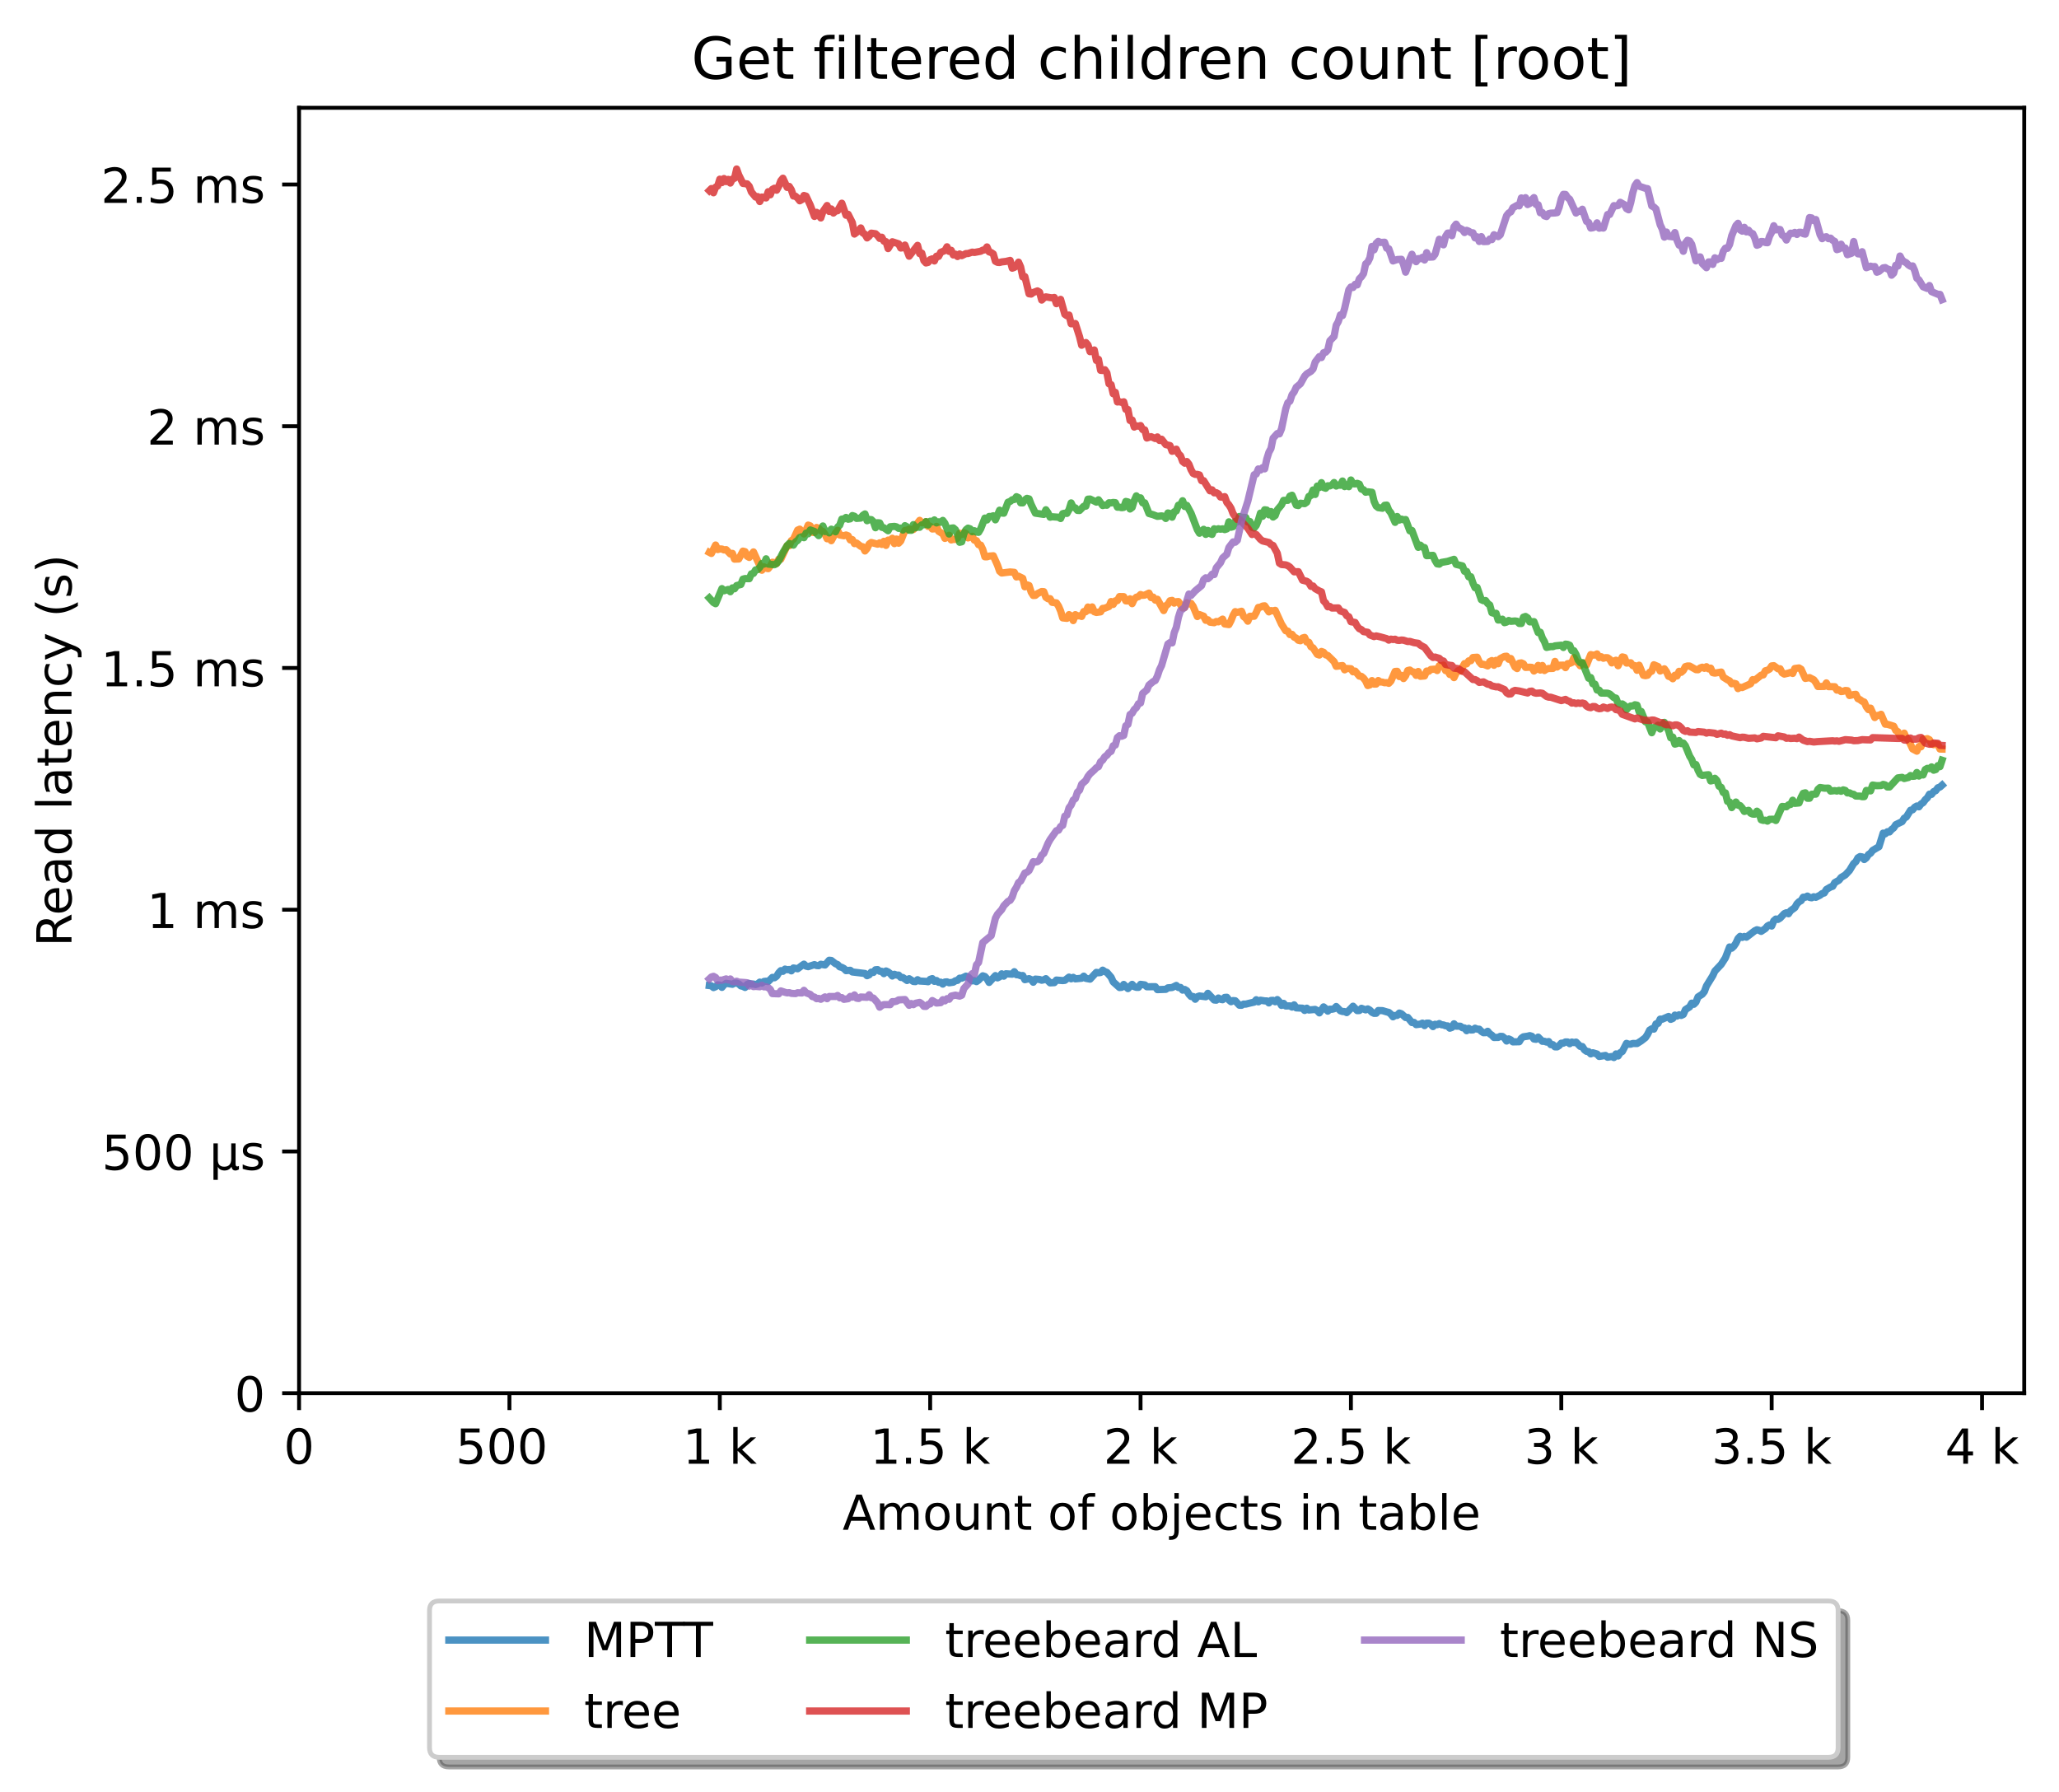 <?xml version="1.0" encoding="utf-8" standalone="no"?>
<!DOCTYPE svg PUBLIC "-//W3C//DTD SVG 1.1//EN"
  "http://www.w3.org/Graphics/SVG/1.1/DTD/svg11.dtd">
<!-- Created with matplotlib (https://matplotlib.org/) -->
<svg height="371.002pt" version="1.1" viewBox="0 0 426.229 371.002" width="426.229pt" xmlns="http://www.w3.org/2000/svg" xmlns:xlink="http://www.w3.org/1999/xlink">
 <defs>
  <style type="text/css">*{stroke-linecap:butt;stroke-linejoin:round;}</style>
 </defs>
 <g id="figure_1">
  <g id="patch_1">
   <path d="M 0 371.002 
L 426.229 371.002 
L 426.229 0 
L 0 0 
z
" style="fill:#ffffff;"/>
  </g>
  <g id="axes_1">
   <g id="patch_2">
    <path d="M 61.909 288.43 
L 419.029 288.43 
L 419.029 22.318 
L 61.909 22.318 
z
" style="fill:#ffffff;"/>
   </g>
   <g id="matplotlib.axis_1">
    <g id="xtick_1">
     <g id="line2d_1">
      <defs>
       <path d="M 0 0 
L 0 3.5 
" id="m903999cbe2" style="stroke:#000000;stroke-width:0.8;"/>
      </defs>
      <g>
       <use style="stroke:#000000;stroke-width:0.8;" x="61.909" xlink:href="#m903999cbe2" y="288.43"/>
      </g>
     </g>
     <g id="text_1">
      <!-- 0 -->
      <g transform="translate(58.728 303.029)scale(0.1 -0.1)">
       <defs>
        <path d="M 31.781 66.406 
Q 24.172 66.406 20.328 58.906 
Q 16.5 51.422 16.5 36.375 
Q 16.5 21.391 20.328 13.891 
Q 24.172 6.391 31.781 6.391 
Q 39.453 6.391 43.281 13.891 
Q 47.125 21.391 47.125 36.375 
Q 47.125 51.422 43.281 58.906 
Q 39.453 66.406 31.781 66.406 
z
M 31.781 74.219 
Q 44.047 74.219 50.516 64.516 
Q 56.984 54.828 56.984 36.375 
Q 56.984 17.969 50.516 8.266 
Q 44.047 -1.422 31.781 -1.422 
Q 19.531 -1.422 13.062 8.266 
Q 6.594 17.969 6.594 36.375 
Q 6.594 54.828 13.062 64.516 
Q 19.531 74.219 31.781 74.219 
z
" id="DejaVuSans-48"/>
       </defs>
       <use xlink:href="#DejaVuSans-48"/>
      </g>
     </g>
    </g>
    <g id="xtick_2">
     <g id="line2d_2">
      <g>
       <use style="stroke:#000000;stroke-width:0.8;" x="105.458" xlink:href="#m903999cbe2" y="288.43"/>
      </g>
     </g>
     <g id="text_2">
      <!-- 500  -->
      <g transform="translate(94.325 303.029)scale(0.1 -0.1)">
       <defs>
        <path d="M 10.797 72.906 
L 49.516 72.906 
L 49.516 64.594 
L 19.828 64.594 
L 19.828 46.734 
Q 21.969 47.469 24.109 47.828 
Q 26.266 48.188 28.422 48.188 
Q 40.625 48.188 47.75 41.5 
Q 54.891 34.812 54.891 23.391 
Q 54.891 11.625 47.562 5.094 
Q 40.234 -1.422 26.906 -1.422 
Q 22.312 -1.422 17.547 -0.641 
Q 12.797 0.141 7.719 1.703 
L 7.719 11.625 
Q 12.109 9.234 16.797 8.062 
Q 21.484 6.891 26.703 6.891 
Q 35.156 6.891 40.078 11.328 
Q 45.016 15.766 45.016 23.391 
Q 45.016 31 40.078 35.438 
Q 35.156 39.891 26.703 39.891 
Q 22.75 39.891 18.812 39.016 
Q 14.891 38.141 10.797 36.281 
z
" id="DejaVuSans-53"/>
        <path id="DejaVuSans-32"/>
       </defs>
       <use xlink:href="#DejaVuSans-53"/>
       <use x="63.623" xlink:href="#DejaVuSans-48"/>
       <use x="127.246" xlink:href="#DejaVuSans-48"/>
       <use x="190.869" xlink:href="#DejaVuSans-32"/>
      </g>
     </g>
    </g>
    <g id="xtick_3">
     <g id="line2d_3">
      <g>
       <use style="stroke:#000000;stroke-width:0.8;" x="149.007" xlink:href="#m903999cbe2" y="288.43"/>
      </g>
     </g>
     <g id="text_3">
      <!-- 1 k -->
      <g transform="translate(141.341 303.029)scale(0.1 -0.1)">
       <defs>
        <path d="M 12.406 8.297 
L 28.516 8.297 
L 28.516 63.922 
L 10.984 60.406 
L 10.984 69.391 
L 28.422 72.906 
L 38.281 72.906 
L 38.281 8.297 
L 54.391 8.297 
L 54.391 0 
L 12.406 0 
z
" id="DejaVuSans-49"/>
        <path d="M 9.078 75.984 
L 18.109 75.984 
L 18.109 31.109 
L 44.922 54.688 
L 56.391 54.688 
L 27.391 29.109 
L 57.625 0 
L 45.906 0 
L 18.109 26.703 
L 18.109 0 
L 9.078 0 
z
" id="DejaVuSans-107"/>
       </defs>
       <use xlink:href="#DejaVuSans-49"/>
       <use x="63.623" xlink:href="#DejaVuSans-32"/>
       <use x="95.41" xlink:href="#DejaVuSans-107"/>
      </g>
     </g>
    </g>
    <g id="xtick_4">
     <g id="line2d_4">
      <g>
       <use style="stroke:#000000;stroke-width:0.8;" x="192.555" xlink:href="#m903999cbe2" y="288.43"/>
      </g>
     </g>
     <g id="text_4">
      <!-- 1.5 k -->
      <g transform="translate(180.119 303.029)scale(0.1 -0.1)">
       <defs>
        <path d="M 10.688 12.406 
L 21 12.406 
L 21 0 
L 10.688 0 
z
" id="DejaVuSans-46"/>
       </defs>
       <use xlink:href="#DejaVuSans-49"/>
       <use x="63.623" xlink:href="#DejaVuSans-46"/>
       <use x="95.41" xlink:href="#DejaVuSans-53"/>
       <use x="159.033" xlink:href="#DejaVuSans-32"/>
       <use x="190.82" xlink:href="#DejaVuSans-107"/>
      </g>
     </g>
    </g>
    <g id="xtick_5">
     <g id="line2d_5">
      <g>
       <use style="stroke:#000000;stroke-width:0.8;" x="236.104" xlink:href="#m903999cbe2" y="288.43"/>
      </g>
     </g>
     <g id="text_5">
      <!-- 2 k -->
      <g transform="translate(228.438 303.029)scale(0.1 -0.1)">
       <defs>
        <path d="M 19.188 8.297 
L 53.609 8.297 
L 53.609 0 
L 7.328 0 
L 7.328 8.297 
Q 12.938 14.109 22.625 23.891 
Q 32.328 33.688 34.812 36.531 
Q 39.547 41.844 41.422 45.531 
Q 43.312 49.219 43.312 52.781 
Q 43.312 58.594 39.234 62.25 
Q 35.156 65.922 28.609 65.922 
Q 23.969 65.922 18.812 64.312 
Q 13.672 62.703 7.812 59.422 
L 7.812 69.391 
Q 13.766 71.781 18.938 73 
Q 24.125 74.219 28.422 74.219 
Q 39.75 74.219 46.484 68.547 
Q 53.219 62.891 53.219 53.422 
Q 53.219 48.922 51.531 44.891 
Q 49.859 40.875 45.406 35.406 
Q 44.188 33.984 37.641 27.219 
Q 31.109 20.453 19.188 8.297 
z
" id="DejaVuSans-50"/>
       </defs>
       <use xlink:href="#DejaVuSans-50"/>
       <use x="63.623" xlink:href="#DejaVuSans-32"/>
       <use x="95.41" xlink:href="#DejaVuSans-107"/>
      </g>
     </g>
    </g>
    <g id="xtick_6">
     <g id="line2d_6">
      <g>
       <use style="stroke:#000000;stroke-width:0.8;" x="279.652" xlink:href="#m903999cbe2" y="288.43"/>
      </g>
     </g>
     <g id="text_6">
      <!-- 2.5 k -->
      <g transform="translate(267.216 303.029)scale(0.1 -0.1)">
       <use xlink:href="#DejaVuSans-50"/>
       <use x="63.623" xlink:href="#DejaVuSans-46"/>
       <use x="95.41" xlink:href="#DejaVuSans-53"/>
       <use x="159.033" xlink:href="#DejaVuSans-32"/>
       <use x="190.82" xlink:href="#DejaVuSans-107"/>
      </g>
     </g>
    </g>
    <g id="xtick_7">
     <g id="line2d_7">
      <g>
       <use style="stroke:#000000;stroke-width:0.8;" x="323.201" xlink:href="#m903999cbe2" y="288.43"/>
      </g>
     </g>
     <g id="text_7">
      <!-- 3 k -->
      <g transform="translate(315.535 303.029)scale(0.1 -0.1)">
       <defs>
        <path d="M 40.578 39.312 
Q 47.656 37.797 51.625 33 
Q 55.609 28.219 55.609 21.188 
Q 55.609 10.406 48.188 4.484 
Q 40.766 -1.422 27.094 -1.422 
Q 22.516 -1.422 17.656 -0.516 
Q 12.797 0.391 7.625 2.203 
L 7.625 11.719 
Q 11.719 9.328 16.594 8.109 
Q 21.484 6.891 26.812 6.891 
Q 36.078 6.891 40.938 10.547 
Q 45.797 14.203 45.797 21.188 
Q 45.797 27.641 41.281 31.266 
Q 36.766 34.906 28.719 34.906 
L 20.219 34.906 
L 20.219 43.016 
L 29.109 43.016 
Q 36.375 43.016 40.234 45.922 
Q 44.094 48.828 44.094 54.297 
Q 44.094 59.906 40.109 62.906 
Q 36.141 65.922 28.719 65.922 
Q 24.656 65.922 20.016 65.031 
Q 15.375 64.156 9.812 62.312 
L 9.812 71.094 
Q 15.438 72.656 20.344 73.438 
Q 25.25 74.219 29.594 74.219 
Q 40.828 74.219 47.359 69.109 
Q 53.906 64.016 53.906 55.328 
Q 53.906 49.266 50.438 45.094 
Q 46.969 40.922 40.578 39.312 
z
" id="DejaVuSans-51"/>
       </defs>
       <use xlink:href="#DejaVuSans-51"/>
       <use x="63.623" xlink:href="#DejaVuSans-32"/>
       <use x="95.41" xlink:href="#DejaVuSans-107"/>
      </g>
     </g>
    </g>
    <g id="xtick_8">
     <g id="line2d_8">
      <g>
       <use style="stroke:#000000;stroke-width:0.8;" x="366.749" xlink:href="#m903999cbe2" y="288.43"/>
      </g>
     </g>
     <g id="text_8">
      <!-- 3.5 k -->
      <g transform="translate(354.313 303.029)scale(0.1 -0.1)">
       <use xlink:href="#DejaVuSans-51"/>
       <use x="63.623" xlink:href="#DejaVuSans-46"/>
       <use x="95.41" xlink:href="#DejaVuSans-53"/>
       <use x="159.033" xlink:href="#DejaVuSans-32"/>
       <use x="190.82" xlink:href="#DejaVuSans-107"/>
      </g>
     </g>
    </g>
    <g id="xtick_9">
     <g id="line2d_9">
      <g>
       <use style="stroke:#000000;stroke-width:0.8;" x="410.298" xlink:href="#m903999cbe2" y="288.43"/>
      </g>
     </g>
     <g id="text_9">
      <!-- 4 k -->
      <g transform="translate(402.632 303.029)scale(0.1 -0.1)">
       <defs>
        <path d="M 37.797 64.312 
L 12.891 25.391 
L 37.797 25.391 
z
M 35.203 72.906 
L 47.609 72.906 
L 47.609 25.391 
L 58.016 25.391 
L 58.016 17.188 
L 47.609 17.188 
L 47.609 0 
L 37.797 0 
L 37.797 17.188 
L 4.891 17.188 
L 4.891 26.703 
z
" id="DejaVuSans-52"/>
       </defs>
       <use xlink:href="#DejaVuSans-52"/>
       <use x="63.623" xlink:href="#DejaVuSans-32"/>
       <use x="95.41" xlink:href="#DejaVuSans-107"/>
      </g>
     </g>
    </g>
    <g id="text_10">
     <!-- Amount of objects in table -->
     <g transform="translate(174.411 316.707)scale(0.1 -0.1)">
      <defs>
       <path d="M 34.188 63.188 
L 20.797 26.906 
L 47.609 26.906 
z
M 28.609 72.906 
L 39.797 72.906 
L 67.578 0 
L 57.328 0 
L 50.688 18.703 
L 17.828 18.703 
L 11.188 0 
L 0.781 0 
z
" id="DejaVuSans-65"/>
       <path d="M 52 44.188 
Q 55.375 50.25 60.062 53.125 
Q 64.75 56 71.094 56 
Q 79.641 56 84.281 50.016 
Q 88.922 44.047 88.922 33.016 
L 88.922 0 
L 79.891 0 
L 79.891 32.719 
Q 79.891 40.578 77.094 44.375 
Q 74.312 48.188 68.609 48.188 
Q 61.625 48.188 57.562 43.547 
Q 53.516 38.922 53.516 30.906 
L 53.516 0 
L 44.484 0 
L 44.484 32.719 
Q 44.484 40.625 41.703 44.406 
Q 38.922 48.188 33.109 48.188 
Q 26.219 48.188 22.156 43.531 
Q 18.109 38.875 18.109 30.906 
L 18.109 0 
L 9.078 0 
L 9.078 54.688 
L 18.109 54.688 
L 18.109 46.188 
Q 21.188 51.219 25.484 53.609 
Q 29.781 56 35.688 56 
Q 41.656 56 45.828 52.969 
Q 50 49.953 52 44.188 
z
" id="DejaVuSans-109"/>
       <path d="M 30.609 48.391 
Q 23.391 48.391 19.188 42.75 
Q 14.984 37.109 14.984 27.297 
Q 14.984 17.484 19.156 11.844 
Q 23.344 6.203 30.609 6.203 
Q 37.797 6.203 41.984 11.859 
Q 46.188 17.531 46.188 27.297 
Q 46.188 37.016 41.984 42.703 
Q 37.797 48.391 30.609 48.391 
z
M 30.609 56 
Q 42.328 56 49.016 48.375 
Q 55.719 40.766 55.719 27.297 
Q 55.719 13.875 49.016 6.219 
Q 42.328 -1.422 30.609 -1.422 
Q 18.844 -1.422 12.172 6.219 
Q 5.516 13.875 5.516 27.297 
Q 5.516 40.766 12.172 48.375 
Q 18.844 56 30.609 56 
z
" id="DejaVuSans-111"/>
       <path d="M 8.5 21.578 
L 8.5 54.688 
L 17.484 54.688 
L 17.484 21.922 
Q 17.484 14.156 20.5 10.266 
Q 23.531 6.391 29.594 6.391 
Q 36.859 6.391 41.078 11.031 
Q 45.312 15.672 45.312 23.688 
L 45.312 54.688 
L 54.297 54.688 
L 54.297 0 
L 45.312 0 
L 45.312 8.406 
Q 42.047 3.422 37.719 1 
Q 33.406 -1.422 27.688 -1.422 
Q 18.266 -1.422 13.375 4.438 
Q 8.5 10.297 8.5 21.578 
z
M 31.109 56 
z
" id="DejaVuSans-117"/>
       <path d="M 54.891 33.016 
L 54.891 0 
L 45.906 0 
L 45.906 32.719 
Q 45.906 40.484 42.875 44.328 
Q 39.844 48.188 33.797 48.188 
Q 26.516 48.188 22.312 43.547 
Q 18.109 38.922 18.109 30.906 
L 18.109 0 
L 9.078 0 
L 9.078 54.688 
L 18.109 54.688 
L 18.109 46.188 
Q 21.344 51.125 25.703 53.562 
Q 30.078 56 35.797 56 
Q 45.219 56 50.047 50.172 
Q 54.891 44.344 54.891 33.016 
z
" id="DejaVuSans-110"/>
       <path d="M 18.312 70.219 
L 18.312 54.688 
L 36.812 54.688 
L 36.812 47.703 
L 18.312 47.703 
L 18.312 18.016 
Q 18.312 11.328 20.141 9.422 
Q 21.969 7.516 27.594 7.516 
L 36.812 7.516 
L 36.812 0 
L 27.594 0 
Q 17.188 0 13.234 3.875 
Q 9.281 7.766 9.281 18.016 
L 9.281 47.703 
L 2.688 47.703 
L 2.688 54.688 
L 9.281 54.688 
L 9.281 70.219 
z
" id="DejaVuSans-116"/>
       <path d="M 37.109 75.984 
L 37.109 68.5 
L 28.516 68.5 
Q 23.688 68.5 21.797 66.547 
Q 19.922 64.594 19.922 59.516 
L 19.922 54.688 
L 34.719 54.688 
L 34.719 47.703 
L 19.922 47.703 
L 19.922 0 
L 10.891 0 
L 10.891 47.703 
L 2.297 47.703 
L 2.297 54.688 
L 10.891 54.688 
L 10.891 58.5 
Q 10.891 67.625 15.141 71.797 
Q 19.391 75.984 28.609 75.984 
z
" id="DejaVuSans-102"/>
       <path d="M 48.688 27.297 
Q 48.688 37.203 44.609 42.844 
Q 40.531 48.484 33.406 48.484 
Q 26.266 48.484 22.188 42.844 
Q 18.109 37.203 18.109 27.297 
Q 18.109 17.391 22.188 11.75 
Q 26.266 6.109 33.406 6.109 
Q 40.531 6.109 44.609 11.75 
Q 48.688 17.391 48.688 27.297 
z
M 18.109 46.391 
Q 20.953 51.266 25.266 53.625 
Q 29.594 56 35.594 56 
Q 45.562 56 51.781 48.094 
Q 58.016 40.188 58.016 27.297 
Q 58.016 14.406 51.781 6.484 
Q 45.562 -1.422 35.594 -1.422 
Q 29.594 -1.422 25.266 0.953 
Q 20.953 3.328 18.109 8.203 
L 18.109 0 
L 9.078 0 
L 9.078 75.984 
L 18.109 75.984 
z
" id="DejaVuSans-98"/>
       <path d="M 9.422 54.688 
L 18.406 54.688 
L 18.406 -0.984 
Q 18.406 -11.422 14.422 -16.109 
Q 10.453 -20.797 1.609 -20.797 
L -1.812 -20.797 
L -1.812 -13.188 
L 0.594 -13.188 
Q 5.719 -13.188 7.562 -10.812 
Q 9.422 -8.453 9.422 -0.984 
z
M 9.422 75.984 
L 18.406 75.984 
L 18.406 64.594 
L 9.422 64.594 
z
" id="DejaVuSans-106"/>
       <path d="M 56.203 29.594 
L 56.203 25.203 
L 14.891 25.203 
Q 15.484 15.922 20.484 11.062 
Q 25.484 6.203 34.422 6.203 
Q 39.594 6.203 44.453 7.469 
Q 49.312 8.734 54.109 11.281 
L 54.109 2.781 
Q 49.266 0.734 44.188 -0.344 
Q 39.109 -1.422 33.891 -1.422 
Q 20.797 -1.422 13.156 6.188 
Q 5.516 13.812 5.516 26.812 
Q 5.516 40.234 12.766 48.109 
Q 20.016 56 32.328 56 
Q 43.359 56 49.781 48.891 
Q 56.203 41.797 56.203 29.594 
z
M 47.219 32.234 
Q 47.125 39.594 43.094 43.984 
Q 39.062 48.391 32.422 48.391 
Q 24.906 48.391 20.391 44.141 
Q 15.875 39.891 15.188 32.172 
z
" id="DejaVuSans-101"/>
       <path d="M 48.781 52.594 
L 48.781 44.188 
Q 44.969 46.297 41.141 47.344 
Q 37.312 48.391 33.406 48.391 
Q 24.656 48.391 19.812 42.844 
Q 14.984 37.312 14.984 27.297 
Q 14.984 17.281 19.812 11.734 
Q 24.656 6.203 33.406 6.203 
Q 37.312 6.203 41.141 7.25 
Q 44.969 8.297 48.781 10.406 
L 48.781 2.094 
Q 45.016 0.344 40.984 -0.531 
Q 36.969 -1.422 32.422 -1.422 
Q 20.062 -1.422 12.781 6.344 
Q 5.516 14.109 5.516 27.297 
Q 5.516 40.672 12.859 48.328 
Q 20.219 56 33.016 56 
Q 37.156 56 41.109 55.141 
Q 45.062 54.297 48.781 52.594 
z
" id="DejaVuSans-99"/>
       <path d="M 44.281 53.078 
L 44.281 44.578 
Q 40.484 46.531 36.375 47.5 
Q 32.281 48.484 27.875 48.484 
Q 21.188 48.484 17.844 46.438 
Q 14.5 44.391 14.5 40.281 
Q 14.5 37.156 16.891 35.375 
Q 19.281 33.594 26.516 31.984 
L 29.594 31.297 
Q 39.156 29.25 43.188 25.516 
Q 47.219 21.781 47.219 15.094 
Q 47.219 7.469 41.188 3.016 
Q 35.156 -1.422 24.609 -1.422 
Q 20.219 -1.422 15.453 -0.562 
Q 10.688 0.297 5.422 2 
L 5.422 11.281 
Q 10.406 8.688 15.234 7.391 
Q 20.062 6.109 24.812 6.109 
Q 31.156 6.109 34.562 8.281 
Q 37.984 10.453 37.984 14.406 
Q 37.984 18.062 35.516 20.016 
Q 33.062 21.969 24.703 23.781 
L 21.578 24.516 
Q 13.234 26.266 9.516 29.906 
Q 5.812 33.547 5.812 39.891 
Q 5.812 47.609 11.281 51.797 
Q 16.75 56 26.812 56 
Q 31.781 56 36.172 55.266 
Q 40.578 54.547 44.281 53.078 
z
" id="DejaVuSans-115"/>
       <path d="M 9.422 54.688 
L 18.406 54.688 
L 18.406 0 
L 9.422 0 
z
M 9.422 75.984 
L 18.406 75.984 
L 18.406 64.594 
L 9.422 64.594 
z
" id="DejaVuSans-105"/>
       <path d="M 34.281 27.484 
Q 23.391 27.484 19.188 25 
Q 14.984 22.516 14.984 16.5 
Q 14.984 11.719 18.141 8.906 
Q 21.297 6.109 26.703 6.109 
Q 34.188 6.109 38.703 11.406 
Q 43.219 16.703 43.219 25.484 
L 43.219 27.484 
z
M 52.203 31.203 
L 52.203 0 
L 43.219 0 
L 43.219 8.297 
Q 40.141 3.328 35.547 0.953 
Q 30.953 -1.422 24.312 -1.422 
Q 15.922 -1.422 10.953 3.297 
Q 6 8.016 6 15.922 
Q 6 25.141 12.172 29.828 
Q 18.359 34.516 30.609 34.516 
L 43.219 34.516 
L 43.219 35.406 
Q 43.219 41.609 39.141 45 
Q 35.062 48.391 27.688 48.391 
Q 23 48.391 18.547 47.266 
Q 14.109 46.141 10.016 43.891 
L 10.016 52.203 
Q 14.938 54.109 19.578 55.047 
Q 24.219 56 28.609 56 
Q 40.484 56 46.344 49.844 
Q 52.203 43.703 52.203 31.203 
z
" id="DejaVuSans-97"/>
       <path d="M 9.422 75.984 
L 18.406 75.984 
L 18.406 0 
L 9.422 0 
z
" id="DejaVuSans-108"/>
      </defs>
      <use xlink:href="#DejaVuSans-65"/>
      <use x="68.408" xlink:href="#DejaVuSans-109"/>
      <use x="165.82" xlink:href="#DejaVuSans-111"/>
      <use x="227.002" xlink:href="#DejaVuSans-117"/>
      <use x="290.381" xlink:href="#DejaVuSans-110"/>
      <use x="353.76" xlink:href="#DejaVuSans-116"/>
      <use x="392.969" xlink:href="#DejaVuSans-32"/>
      <use x="424.756" xlink:href="#DejaVuSans-111"/>
      <use x="485.938" xlink:href="#DejaVuSans-102"/>
      <use x="521.143" xlink:href="#DejaVuSans-32"/>
      <use x="552.93" xlink:href="#DejaVuSans-111"/>
      <use x="614.111" xlink:href="#DejaVuSans-98"/>
      <use x="677.588" xlink:href="#DejaVuSans-106"/>
      <use x="705.371" xlink:href="#DejaVuSans-101"/>
      <use x="766.895" xlink:href="#DejaVuSans-99"/>
      <use x="821.875" xlink:href="#DejaVuSans-116"/>
      <use x="861.084" xlink:href="#DejaVuSans-115"/>
      <use x="913.184" xlink:href="#DejaVuSans-32"/>
      <use x="944.971" xlink:href="#DejaVuSans-105"/>
      <use x="972.754" xlink:href="#DejaVuSans-110"/>
      <use x="1036.133" xlink:href="#DejaVuSans-32"/>
      <use x="1067.92" xlink:href="#DejaVuSans-116"/>
      <use x="1107.129" xlink:href="#DejaVuSans-97"/>
      <use x="1168.408" xlink:href="#DejaVuSans-98"/>
      <use x="1231.885" xlink:href="#DejaVuSans-108"/>
      <use x="1259.668" xlink:href="#DejaVuSans-101"/>
     </g>
    </g>
   </g>
   <g id="matplotlib.axis_2">
    <g id="ytick_1">
     <g id="line2d_10">
      <defs>
       <path d="M 0 0 
L -3.5 0 
" id="m3e87c4e2d7" style="stroke:#000000;stroke-width:0.8;"/>
      </defs>
      <g>
       <use style="stroke:#000000;stroke-width:0.8;" x="61.909" xlink:href="#m3e87c4e2d7" y="288.43"/>
      </g>
     </g>
     <g id="text_11">
      <!-- 0 -->
      <g transform="translate(48.547 292.229)scale(0.1 -0.1)">
       <use xlink:href="#DejaVuSans-48"/>
      </g>
     </g>
    </g>
    <g id="ytick_2">
     <g id="line2d_11">
      <g>
       <use style="stroke:#000000;stroke-width:0.8;" x="61.909" xlink:href="#m3e87c4e2d7" y="238.383"/>
      </g>
     </g>
     <g id="text_12">
      <!-- 500 µs -->
      <g transform="translate(21.072 242.182)scale(0.1 -0.1)">
       <defs>
        <path d="M 8.5 -20.797 
L 8.5 54.688 
L 17.484 54.688 
L 17.484 20.703 
Q 17.484 13.625 20.844 10 
Q 24.219 6.391 30.812 6.391 
Q 38.031 6.391 41.672 10.484 
Q 45.312 14.594 45.312 22.797 
L 45.312 54.688 
L 54.297 54.688 
L 54.297 12.594 
Q 54.297 9.672 55.141 8.281 
Q 56 6.891 57.812 6.891 
Q 58.25 6.891 59.031 7.156 
Q 59.812 7.422 61.188 8.016 
L 61.188 0.781 
Q 59.188 -0.344 57.391 -0.875 
Q 55.609 -1.422 53.906 -1.422 
Q 50.531 -1.422 48.531 0.484 
Q 46.531 2.391 45.797 6.297 
Q 43.359 2.438 39.812 0.5 
Q 36.281 -1.422 31.5 -1.422 
Q 26.516 -1.422 23.016 0.484 
Q 19.531 2.391 17.484 6.203 
L 17.484 -20.797 
z
" id="DejaVuSans-181"/>
       </defs>
       <use xlink:href="#DejaVuSans-53"/>
       <use x="63.623" xlink:href="#DejaVuSans-48"/>
       <use x="127.246" xlink:href="#DejaVuSans-48"/>
       <use x="190.869" xlink:href="#DejaVuSans-32"/>
       <use x="222.656" xlink:href="#DejaVuSans-181"/>
       <use x="286.279" xlink:href="#DejaVuSans-115"/>
      </g>
     </g>
    </g>
    <g id="ytick_3">
     <g id="line2d_12">
      <g>
       <use style="stroke:#000000;stroke-width:0.8;" x="61.909" xlink:href="#m3e87c4e2d7" y="188.336"/>
      </g>
     </g>
     <g id="text_13">
      <!-- 1 ms -->
      <g transform="translate(30.419 192.135)scale(0.1 -0.1)">
       <use xlink:href="#DejaVuSans-49"/>
       <use x="63.623" xlink:href="#DejaVuSans-32"/>
       <use x="95.41" xlink:href="#DejaVuSans-109"/>
       <use x="192.822" xlink:href="#DejaVuSans-115"/>
      </g>
     </g>
    </g>
    <g id="ytick_4">
     <g id="line2d_13">
      <g>
       <use style="stroke:#000000;stroke-width:0.8;" x="61.909" xlink:href="#m3e87c4e2d7" y="138.288"/>
      </g>
     </g>
     <g id="text_14">
      <!-- 1.5 ms -->
      <g transform="translate(20.878 142.088)scale(0.1 -0.1)">
       <use xlink:href="#DejaVuSans-49"/>
       <use x="63.623" xlink:href="#DejaVuSans-46"/>
       <use x="95.41" xlink:href="#DejaVuSans-53"/>
       <use x="159.033" xlink:href="#DejaVuSans-32"/>
       <use x="190.82" xlink:href="#DejaVuSans-109"/>
       <use x="288.232" xlink:href="#DejaVuSans-115"/>
      </g>
     </g>
    </g>
    <g id="ytick_5">
     <g id="line2d_14">
      <g>
       <use style="stroke:#000000;stroke-width:0.8;" x="61.909" xlink:href="#m3e87c4e2d7" y="88.241"/>
      </g>
     </g>
     <g id="text_15">
      <!-- 2 ms -->
      <g transform="translate(30.419 92.04)scale(0.1 -0.1)">
       <use xlink:href="#DejaVuSans-50"/>
       <use x="63.623" xlink:href="#DejaVuSans-32"/>
       <use x="95.41" xlink:href="#DejaVuSans-109"/>
       <use x="192.822" xlink:href="#DejaVuSans-115"/>
      </g>
     </g>
    </g>
    <g id="ytick_6">
     <g id="line2d_15">
      <g>
       <use style="stroke:#000000;stroke-width:0.8;" x="61.909" xlink:href="#m3e87c4e2d7" y="38.194"/>
      </g>
     </g>
     <g id="text_16">
      <!-- 2.5 ms -->
      <g transform="translate(20.878 41.993)scale(0.1 -0.1)">
       <use xlink:href="#DejaVuSans-50"/>
       <use x="63.623" xlink:href="#DejaVuSans-46"/>
       <use x="95.41" xlink:href="#DejaVuSans-53"/>
       <use x="159.033" xlink:href="#DejaVuSans-32"/>
       <use x="190.82" xlink:href="#DejaVuSans-109"/>
       <use x="288.232" xlink:href="#DejaVuSans-115"/>
      </g>
     </g>
    </g>
    <g id="text_17">
     <!-- Read latency (s) -->
     <g transform="translate(14.798 195.99)rotate(-90)scale(0.1 -0.1)">
      <defs>
       <path d="M 44.391 34.188 
Q 47.562 33.109 50.562 29.594 
Q 53.562 26.078 56.594 19.922 
L 66.609 0 
L 56 0 
L 46.688 18.703 
Q 43.062 26.031 39.672 28.422 
Q 36.281 30.812 30.422 30.812 
L 19.672 30.812 
L 19.672 0 
L 9.812 0 
L 9.812 72.906 
L 32.078 72.906 
Q 44.578 72.906 50.734 67.672 
Q 56.891 62.453 56.891 51.906 
Q 56.891 45.016 53.688 40.469 
Q 50.484 35.938 44.391 34.188 
z
M 19.672 64.797 
L 19.672 38.922 
L 32.078 38.922 
Q 39.203 38.922 42.844 42.219 
Q 46.484 45.516 46.484 51.906 
Q 46.484 58.297 42.844 61.547 
Q 39.203 64.797 32.078 64.797 
z
" id="DejaVuSans-82"/>
       <path d="M 45.406 46.391 
L 45.406 75.984 
L 54.391 75.984 
L 54.391 0 
L 45.406 0 
L 45.406 8.203 
Q 42.578 3.328 38.25 0.953 
Q 33.938 -1.422 27.875 -1.422 
Q 17.969 -1.422 11.734 6.484 
Q 5.516 14.406 5.516 27.297 
Q 5.516 40.188 11.734 48.094 
Q 17.969 56 27.875 56 
Q 33.938 56 38.25 53.625 
Q 42.578 51.266 45.406 46.391 
z
M 14.797 27.297 
Q 14.797 17.391 18.875 11.75 
Q 22.953 6.109 30.078 6.109 
Q 37.203 6.109 41.297 11.75 
Q 45.406 17.391 45.406 27.297 
Q 45.406 37.203 41.297 42.844 
Q 37.203 48.484 30.078 48.484 
Q 22.953 48.484 18.875 42.844 
Q 14.797 37.203 14.797 27.297 
z
" id="DejaVuSans-100"/>
       <path d="M 32.172 -5.078 
Q 28.375 -14.844 24.75 -17.812 
Q 21.141 -20.797 15.094 -20.797 
L 7.906 -20.797 
L 7.906 -13.281 
L 13.188 -13.281 
Q 16.891 -13.281 18.938 -11.516 
Q 21 -9.766 23.484 -3.219 
L 25.094 0.875 
L 2.984 54.688 
L 12.5 54.688 
L 29.594 11.922 
L 46.688 54.688 
L 56.203 54.688 
z
" id="DejaVuSans-121"/>
       <path d="M 31 75.875 
Q 24.469 64.656 21.281 53.656 
Q 18.109 42.672 18.109 31.391 
Q 18.109 20.125 21.312 9.062 
Q 24.516 -2 31 -13.188 
L 23.188 -13.188 
Q 15.875 -1.703 12.234 9.375 
Q 8.594 20.453 8.594 31.391 
Q 8.594 42.281 12.203 53.312 
Q 15.828 64.359 23.188 75.875 
z
" id="DejaVuSans-40"/>
       <path d="M 8.016 75.875 
L 15.828 75.875 
Q 23.141 64.359 26.781 53.312 
Q 30.422 42.281 30.422 31.391 
Q 30.422 20.453 26.781 9.375 
Q 23.141 -1.703 15.828 -13.188 
L 8.016 -13.188 
Q 14.5 -2 17.703 9.062 
Q 20.906 20.125 20.906 31.391 
Q 20.906 42.672 17.703 53.656 
Q 14.5 64.656 8.016 75.875 
z
" id="DejaVuSans-41"/>
      </defs>
      <use xlink:href="#DejaVuSans-82"/>
      <use x="64.982" xlink:href="#DejaVuSans-101"/>
      <use x="126.506" xlink:href="#DejaVuSans-97"/>
      <use x="187.785" xlink:href="#DejaVuSans-100"/>
      <use x="251.262" xlink:href="#DejaVuSans-32"/>
      <use x="283.049" xlink:href="#DejaVuSans-108"/>
      <use x="310.832" xlink:href="#DejaVuSans-97"/>
      <use x="372.111" xlink:href="#DejaVuSans-116"/>
      <use x="411.32" xlink:href="#DejaVuSans-101"/>
      <use x="472.844" xlink:href="#DejaVuSans-110"/>
      <use x="536.223" xlink:href="#DejaVuSans-99"/>
      <use x="591.203" xlink:href="#DejaVuSans-121"/>
      <use x="650.383" xlink:href="#DejaVuSans-32"/>
      <use x="682.17" xlink:href="#DejaVuSans-40"/>
      <use x="721.184" xlink:href="#DejaVuSans-115"/>
      <use x="773.283" xlink:href="#DejaVuSans-41"/>
     </g>
    </g>
   </g>
   <g id="line2d_16">
    <path clip-path="url(#p0b7834a5ff)" d="M 146.829 204.033 
L 147.265 204.087 
L 147.7 204.453 
L 148.136 204.276 
L 148.571 203.88 
L 149.007 203.935 
L 149.442 204.41 
L 149.877 203.883 
L 150.313 203.57 
L 151.619 203.772 
L 152.055 203.532 
L 152.49 203.534 
L 152.926 203.694 
L 153.361 204.105 
L 153.797 204.203 
L 154.232 204.427 
L 154.668 203.801 
L 155.103 203.593 
L 155.539 203.743 
L 155.974 203.724 
L 156.41 203.829 
L 156.845 203.686 
L 157.281 203.327 
L 157.716 203.513 
L 158.152 203.188 
L 158.587 203.137 
L 159.023 203.209 
L 159.894 202.346 
L 160.329 202.421 
L 160.765 202.105 
L 161.2 201.412 
L 161.636 200.951 
L 162.071 201.089 
L 162.507 200.629 
L 162.942 200.756 
L 163.378 200.713 
L 163.813 200.993 
L 164.249 200.398 
L 165.119 200.558 
L 165.99 199.901 
L 166.426 199.605 
L 166.861 200.014 
L 167.297 200.125 
L 168.603 199.7 
L 169.039 199.894 
L 169.474 199.924 
L 169.91 199.625 
L 170.781 199.78 
L 171.652 198.799 
L 172.087 198.843 
L 172.958 199.519 
L 173.394 199.688 
L 173.829 200.157 
L 174.265 200.272 
L 174.7 200.503 
L 175.136 200.947 
L 176.007 200.876 
L 176.442 201.221 
L 179.055 201.535 
L 179.49 201.994 
L 179.926 201.805 
L 180.361 201.251 
L 180.797 201.324 
L 181.232 200.767 
L 181.668 200.731 
L 182.103 201.078 
L 182.539 201.091 
L 182.974 201.568 
L 183.41 201.016 
L 183.845 201.216 
L 184.281 201.557 
L 184.716 202.058 
L 185.152 201.699 
L 185.587 201.873 
L 186.023 201.867 
L 186.458 202.347 
L 186.894 202.368 
L 187.765 202.988 
L 188.2 202.618 
L 189.071 203.187 
L 189.507 203.22 
L 189.942 202.825 
L 190.378 203.099 
L 191.684 203.177 
L 192.12 203.246 
L 192.555 202.748 
L 192.991 202.6 
L 193.426 203.165 
L 193.862 202.985 
L 194.297 203.365 
L 194.732 203.337 
L 195.168 203.733 
L 195.603 203.305 
L 196.039 203.271 
L 196.474 203.461 
L 197.345 203.334 
L 197.781 203.039 
L 198.216 202.965 
L 198.652 202.509 
L 199.087 202.513 
L 199.958 202.09 
L 200.394 202.259 
L 201.265 203.076 
L 201.7 202.994 
L 202.136 203.223 
L 202.571 202.918 
L 203.442 202.019 
L 203.878 202.159 
L 204.313 202.646 
L 204.749 203.389 
L 206.055 201.976 
L 206.491 202.444 
L 206.926 202.224 
L 207.362 201.605 
L 207.797 202.089 
L 208.233 201.594 
L 209.539 201.683 
L 209.974 201.168 
L 210.41 201.787 
L 210.845 201.827 
L 211.281 201.995 
L 211.716 201.96 
L 212.152 202.821 
L 213.023 202.608 
L 213.458 202.803 
L 213.894 203.347 
L 214.329 202.699 
L 215.2 202.776 
L 215.636 202.935 
L 216.071 202.841 
L 216.507 202.61 
L 217.378 203.477 
L 218.249 203.431 
L 218.684 202.898 
L 219.991 203.005 
L 220.426 202.959 
L 221.297 202.286 
L 221.733 202.643 
L 222.168 202.338 
L 222.604 202.646 
L 223.91 202.522 
L 224.346 202.092 
L 224.781 202.542 
L 225.652 202.706 
L 226.523 201.758 
L 226.958 201.303 
L 227.394 201.392 
L 227.829 201.333 
L 228.265 200.849 
L 228.7 201.146 
L 229.136 201.307 
L 230.007 202.322 
L 230.442 203.276 
L 231.749 204.445 
L 232.184 204.401 
L 232.62 203.804 
L 233.491 204.662 
L 234.362 203.786 
L 234.797 204.258 
L 235.233 204.402 
L 235.668 204.412 
L 236.104 203.783 
L 236.975 203.902 
L 237.41 204.283 
L 239.152 204.27 
L 239.588 204.879 
L 241.329 204.817 
L 241.765 204.506 
L 242.636 204.443 
L 243.507 204.011 
L 243.942 204.441 
L 244.378 204.425 
L 244.813 204.982 
L 245.249 204.846 
L 245.684 205.113 
L 246.12 205.822 
L 246.555 206.293 
L 246.991 206.309 
L 247.426 206.867 
L 247.862 206.347 
L 248.297 206.19 
L 249.604 206.354 
L 250.039 205.643 
L 251.346 207.021 
L 251.781 207.063 
L 252.217 206.615 
L 252.652 206.889 
L 253.088 206.967 
L 253.523 206.496 
L 253.959 206.461 
L 254.394 207.018 
L 254.83 207.38 
L 255.265 207.148 
L 255.7 207.182 
L 256.571 208.109 
L 257.007 208.118 
L 257.442 207.868 
L 257.878 207.882 
L 258.749 207.664 
L 259.62 207.466 
L 260.055 206.972 
L 260.491 207.407 
L 260.926 207.072 
L 261.797 207.208 
L 262.233 207.214 
L 262.668 207.633 
L 263.104 207.117 
L 263.539 207.099 
L 263.975 207.387 
L 264.41 206.939 
L 264.846 207.401 
L 265.281 208.145 
L 265.717 207.721 
L 266.152 208.262 
L 267.023 208.247 
L 267.459 208.494 
L 267.894 208.029 
L 268.33 208.656 
L 269.636 208.722 
L 270.072 209.191 
L 270.507 208.718 
L 270.942 209.098 
L 272.249 208.979 
L 272.684 209.218 
L 273.12 209.693 
L 273.991 208.452 
L 274.426 208.805 
L 274.862 209.33 
L 275.297 208.928 
L 275.733 208.942 
L 276.168 208.841 
L 276.604 208.375 
L 277.475 209.265 
L 277.91 209.404 
L 278.346 209.422 
L 278.781 209.637 
L 279.652 208.776 
L 280.088 208.311 
L 280.959 209.224 
L 281.394 209.206 
L 281.83 208.746 
L 282.701 209.069 
L 283.136 208.869 
L 283.572 209.119 
L 284.007 209.575 
L 284.443 209.786 
L 284.878 209.775 
L 285.314 209.203 
L 286.184 209.226 
L 287.055 209.486 
L 287.491 209.595 
L 287.926 209.956 
L 288.362 210.504 
L 288.797 210.23 
L 289.233 210.213 
L 289.668 209.73 
L 290.104 209.875 
L 290.975 210.657 
L 291.41 210.63 
L 292.281 211.692 
L 292.717 211.662 
L 293.152 212.125 
L 294.023 212.013 
L 294.459 211.814 
L 294.894 212.328 
L 295.33 211.818 
L 295.765 211.813 
L 296.201 212.063 
L 296.636 212.532 
L 297.072 212.049 
L 297.507 212.138 
L 297.943 211.907 
L 298.378 212.144 
L 298.814 212.188 
L 299.249 212.366 
L 299.685 212.389 
L 300.12 212.861 
L 300.556 212.705 
L 300.991 211.953 
L 301.426 212.441 
L 302.297 212.452 
L 302.733 212.768 
L 303.168 212.816 
L 303.604 213.381 
L 304.039 212.89 
L 304.475 213.234 
L 304.91 213.216 
L 305.346 212.865 
L 305.781 213.054 
L 306.217 213.069 
L 306.652 213.526 
L 307.088 213.797 
L 307.523 213.783 
L 307.959 213.504 
L 308.394 214.024 
L 308.83 214.315 
L 309.265 214.784 
L 310.136 214.772 
L 310.572 214.552 
L 311.007 214.57 
L 311.443 214.907 
L 311.878 215.519 
L 312.314 215.081 
L 312.749 215.276 
L 313.185 215.696 
L 314.491 215.667 
L 314.927 214.948 
L 315.362 214.645 
L 316.233 214.52 
L 316.668 214.405 
L 317.104 214.533 
L 317.539 215.104 
L 317.975 215.164 
L 318.41 214.71 
L 319.281 215.575 
L 319.717 215.576 
L 320.152 215.734 
L 320.588 215.63 
L 321.023 216.263 
L 321.459 216.27 
L 321.894 216.722 
L 322.33 216.733 
L 322.765 216.455 
L 323.201 215.963 
L 323.636 215.956 
L 324.072 215.711 
L 324.507 215.719 
L 324.943 216.071 
L 325.378 215.734 
L 325.814 215.84 
L 326.249 215.743 
L 327.12 216.63 
L 327.556 216.663 
L 327.991 217.343 
L 328.427 217.66 
L 328.862 217.718 
L 329.298 218.181 
L 329.733 217.95 
L 330.604 218.21 
L 331.04 218.712 
L 332.346 218.5 
L 332.781 218.87 
L 333.652 218.723 
L 334.088 218.935 
L 334.523 218.188 
L 334.959 218.616 
L 335.394 217.936 
L 335.83 217.69 
L 336.701 216.004 
L 337.136 216.173 
L 337.572 216.17 
L 338.007 216.025 
L 338.878 216.038 
L 339.749 215.486 
L 340.62 214.812 
L 341.056 214.14 
L 341.491 213.26 
L 341.927 212.989 
L 342.362 213.055 
L 342.798 211.976 
L 343.233 211.86 
L 343.669 210.988 
L 344.104 211.001 
L 345.411 210.431 
L 345.846 211.031 
L 346.281 210.848 
L 346.717 210.15 
L 347.152 210.353 
L 347.588 210.086 
L 348.023 210.222 
L 348.459 210.015 
L 348.894 209.022 
L 349.765 208.456 
L 350.201 207.676 
L 350.636 207.912 
L 351.072 207.475 
L 351.507 206.384 
L 352.378 205.833 
L 352.814 205.292 
L 353.249 204.119 
L 354.556 201.995 
L 354.991 201.045 
L 356.298 199.66 
L 357.169 198.306 
L 358.04 196.044 
L 358.475 196.302 
L 358.911 195.901 
L 359.346 195.262 
L 359.782 194.308 
L 360.217 193.849 
L 360.653 194.069 
L 361.088 193.87 
L 361.523 194.021 
L 363.265 192.687 
L 363.701 192.482 
L 364.136 192.59 
L 364.572 192.817 
L 365.443 192.241 
L 365.878 191.709 
L 366.314 191.478 
L 366.749 191.715 
L 367.185 190.646 
L 367.62 190.266 
L 368.056 190.338 
L 368.491 190.078 
L 369.362 189.144 
L 369.798 188.959 
L 370.233 189.169 
L 370.669 188.537 
L 371.54 187.911 
L 371.975 187.129 
L 372.411 186.688 
L 372.846 186.458 
L 373.282 185.744 
L 373.717 185.751 
L 374.153 185.509 
L 374.588 185.79 
L 375.024 185.867 
L 375.459 185.651 
L 375.895 185.767 
L 376.765 185.331 
L 377.201 184.992 
L 377.636 184.869 
L 378.072 184.145 
L 378.943 183.633 
L 379.378 183.491 
L 379.814 182.725 
L 380.685 182.228 
L 381.12 181.662 
L 381.991 181.139 
L 382.862 180.204 
L 383.733 178.765 
L 384.169 178.401 
L 384.604 177.597 
L 385.04 177.331 
L 385.475 177.399 
L 385.911 177.945 
L 386.346 177.601 
L 386.782 176.913 
L 387.217 176.639 
L 387.653 176.06 
L 388.524 175.538 
L 388.959 175.293 
L 389.83 172.476 
L 390.266 172.621 
L 390.701 172.194 
L 391.137 172.235 
L 391.572 171.724 
L 392.007 171.402 
L 392.443 170.725 
L 393.749 170.096 
L 394.185 169.394 
L 394.62 169.144 
L 395.491 167.74 
L 395.927 167.651 
L 396.362 167.115 
L 396.798 166.862 
L 397.233 167.032 
L 397.669 166.437 
L 398.104 166.18 
L 398.54 165.564 
L 398.975 165.168 
L 399.411 164.416 
L 399.846 164.452 
L 400.282 163.882 
L 400.717 163.688 
L 401.153 163.09 
L 401.588 162.94 
L 402.024 162.551 
L 402.024 162.551 
" style="fill:none;stroke:#1f77b4;stroke-linecap:square;stroke-opacity:0.8;stroke-width:1.5;"/>
   </g>
   <g id="line2d_17">
    <path clip-path="url(#p0b7834a5ff)" d="M 146.829 114.349 
L 147.265 114.578 
L 148.136 112.835 
L 148.571 113.771 
L 149.007 113.651 
L 149.442 113.659 
L 149.877 113.85 
L 150.313 113.792 
L 151.184 114.686 
L 151.619 114.565 
L 152.055 115.753 
L 152.926 115.725 
L 153.797 114.098 
L 154.232 114.209 
L 154.668 115.154 
L 155.103 115.403 
L 155.974 114.263 
L 157.716 118.056 
L 158.152 117.337 
L 158.587 117.643 
L 159.023 117.727 
L 159.458 117.19 
L 159.894 116.403 
L 160.329 116.464 
L 160.765 116.679 
L 161.2 115.777 
L 161.636 115.763 
L 162.942 112.968 
L 163.378 112.998 
L 163.813 111.923 
L 164.249 111.651 
L 165.119 109.742 
L 165.555 109.548 
L 166.426 110.545 
L 166.861 109.759 
L 167.297 108.709 
L 167.732 108.874 
L 168.168 110.21 
L 168.603 110.244 
L 169.039 109.199 
L 169.474 109.364 
L 169.91 109.867 
L 170.345 110.027 
L 170.781 110.606 
L 171.216 111.536 
L 171.652 111.368 
L 172.087 111.937 
L 172.958 110.341 
L 173.394 109.777 
L 173.829 110.756 
L 174.7 110.913 
L 175.136 110.759 
L 175.571 110.929 
L 176.007 111.776 
L 176.442 111.715 
L 176.878 112.538 
L 177.313 112.422 
L 178.184 113.103 
L 178.62 113.204 
L 179.055 114.064 
L 179.49 113.549 
L 179.926 112.629 
L 180.361 112.311 
L 181.668 112.658 
L 182.103 112.379 
L 182.539 112.708 
L 182.974 112.065 
L 183.41 112.911 
L 183.845 111.816 
L 184.281 111.887 
L 184.716 111.434 
L 185.152 112.541 
L 185.587 111.596 
L 186.023 112.458 
L 186.458 112.009 
L 187.329 109.813 
L 187.765 109.774 
L 188.2 109.54 
L 189.071 109.63 
L 189.507 109.177 
L 189.942 108.298 
L 190.378 107.728 
L 190.813 108.227 
L 191.249 108.221 
L 191.684 107.994 
L 192.12 108.977 
L 192.555 108.941 
L 192.991 109.516 
L 193.426 109.481 
L 193.862 108.979 
L 194.297 109.989 
L 195.168 110.526 
L 195.603 111.462 
L 196.039 111.258 
L 196.474 110.812 
L 196.91 111.782 
L 197.345 111.665 
L 197.781 111.681 
L 198.216 111.411 
L 198.652 110.401 
L 199.087 110.641 
L 199.523 110.267 
L 199.958 110.447 
L 200.394 111.363 
L 201.265 111.015 
L 201.7 111.828 
L 202.136 111.927 
L 202.571 112.769 
L 203.007 112.844 
L 203.442 113.749 
L 203.878 115.269 
L 204.313 115.28 
L 204.749 115.132 
L 205.62 115.059 
L 206.491 117.008 
L 206.926 118.254 
L 207.362 118.626 
L 208.233 118.516 
L 209.104 118.413 
L 209.974 118.49 
L 210.41 119.444 
L 210.845 119.296 
L 211.716 119.73 
L 212.152 121.484 
L 212.587 121.078 
L 213.023 121.216 
L 213.458 122.581 
L 213.894 123.281 
L 214.329 123.254 
L 214.765 122.895 
L 215.636 122.463 
L 216.071 122.49 
L 216.507 123.659 
L 216.942 123.953 
L 217.378 123.946 
L 217.813 124.704 
L 218.684 124.81 
L 219.12 125.473 
L 219.555 126.482 
L 219.991 127.92 
L 220.862 128.014 
L 221.297 127.244 
L 221.733 127.519 
L 222.168 128.474 
L 222.604 127.248 
L 223.039 127.509 
L 223.475 127.474 
L 223.91 127.618 
L 224.346 126.612 
L 224.781 126.63 
L 225.216 125.672 
L 225.652 126.321 
L 226.087 125.65 
L 226.523 126.646 
L 226.958 126.793 
L 227.829 126.669 
L 228.265 125.956 
L 228.7 125.916 
L 229.571 125.562 
L 230.007 124.536 
L 230.442 125.129 
L 230.878 124.391 
L 231.313 124.336 
L 231.749 123.506 
L 232.62 123.521 
L 233.055 124.395 
L 233.491 124.418 
L 233.926 123.971 
L 234.362 124.976 
L 234.797 124.05 
L 235.233 123.639 
L 235.668 123.524 
L 236.104 123.081 
L 236.539 123.242 
L 236.975 123.207 
L 237.846 122.788 
L 238.281 123.718 
L 238.717 123.614 
L 239.152 124.238 
L 239.588 124.061 
L 240.894 126.401 
L 241.329 125.409 
L 241.765 125.102 
L 242.2 124.377 
L 242.636 124.295 
L 243.071 124.864 
L 243.507 124.568 
L 243.942 124.537 
L 244.813 125.867 
L 245.249 125.76 
L 245.684 124.798 
L 246.12 125.032 
L 246.555 124.914 
L 246.991 125.535 
L 247.862 127.64 
L 248.297 127.231 
L 249.168 127.568 
L 249.604 128.42 
L 250.039 128.313 
L 250.475 128.807 
L 251.346 128.915 
L 251.781 128.665 
L 252.217 128.738 
L 253.088 128.173 
L 253.523 129.181 
L 254.394 129.308 
L 254.83 128.479 
L 255.265 127.377 
L 255.7 126.623 
L 256.136 126.776 
L 257.007 126.547 
L 257.442 127.641 
L 257.878 127.98 
L 258.313 128.604 
L 258.749 127.583 
L 259.62 127.583 
L 260.055 126.8 
L 260.491 125.753 
L 260.926 125.71 
L 261.362 125.471 
L 261.797 125.419 
L 262.668 126.677 
L 263.104 126.412 
L 263.539 126.467 
L 263.975 126.36 
L 265.281 129.209 
L 266.152 130.578 
L 266.588 130.662 
L 267.023 131.374 
L 267.459 131.329 
L 267.894 131.9 
L 268.33 132.097 
L 268.765 132.548 
L 269.201 132.652 
L 269.636 132.084 
L 270.072 131.96 
L 270.507 132.914 
L 270.942 132.966 
L 271.378 133.89 
L 271.813 134.129 
L 272.684 135.459 
L 273.12 135.615 
L 273.555 134.869 
L 273.991 135.037 
L 274.426 135.57 
L 274.862 135.703 
L 276.168 136.979 
L 276.604 137.947 
L 277.91 137.787 
L 278.346 138.673 
L 278.781 138.391 
L 279.652 138.446 
L 280.088 139.084 
L 280.523 138.933 
L 281.394 139.968 
L 281.83 140.032 
L 282.265 140.393 
L 282.701 140.969 
L 283.136 141.926 
L 283.572 141.797 
L 284.007 140.896 
L 284.443 141.626 
L 284.878 141.615 
L 285.314 140.887 
L 285.749 141.192 
L 286.184 141.213 
L 286.62 141.351 
L 287.055 141.317 
L 287.491 141.465 
L 287.926 141.009 
L 288.797 139.01 
L 289.233 138.977 
L 289.668 140.068 
L 290.104 139.814 
L 290.539 140.48 
L 290.975 139.907 
L 291.41 138.819 
L 291.846 138.715 
L 292.281 139.046 
L 292.717 139.146 
L 293.152 139.818 
L 293.588 139.012 
L 294.023 140.009 
L 294.894 139.94 
L 295.33 138.924 
L 295.765 138.971 
L 296.201 138.591 
L 297.072 138.532 
L 297.507 138.821 
L 297.943 137.807 
L 298.378 137.812 
L 298.814 137.698 
L 299.249 138.832 
L 299.685 138.88 
L 300.12 139.638 
L 300.556 139.603 
L 300.991 140.286 
L 301.426 139.334 
L 301.862 138.84 
L 302.297 138.913 
L 303.168 137.382 
L 303.604 137.434 
L 304.039 136.814 
L 304.475 136.785 
L 304.91 136.122 
L 305.781 136.062 
L 306.217 137.024 
L 306.652 137.525 
L 307.088 137.518 
L 307.959 137.861 
L 308.394 136.964 
L 308.83 136.753 
L 309.265 137.726 
L 309.701 136.71 
L 310.136 137.408 
L 310.572 136.339 
L 311.443 135.892 
L 311.878 135.853 
L 312.314 136.48 
L 312.749 136.329 
L 313.62 138.105 
L 314.056 138.411 
L 314.491 137.3 
L 314.927 137.234 
L 315.362 137.431 
L 315.798 138.172 
L 316.668 138.13 
L 317.104 138.161 
L 317.539 138.917 
L 317.975 138.571 
L 318.41 137.751 
L 318.846 138.721 
L 319.281 137.776 
L 319.717 138.814 
L 320.152 138.508 
L 320.588 138.397 
L 321.459 138.384 
L 321.894 136.93 
L 322.33 138.096 
L 322.765 137.72 
L 323.636 137.7 
L 324.072 138.218 
L 324.507 137.397 
L 324.943 137.342 
L 325.378 137.157 
L 325.814 136.125 
L 326.249 136.957 
L 326.685 137.273 
L 327.12 137.833 
L 327.556 137.296 
L 327.991 137.257 
L 328.427 137.67 
L 329.298 135.519 
L 329.733 135.622 
L 330.169 135.605 
L 330.604 135.383 
L 331.04 136.144 
L 331.475 135.962 
L 331.91 136.276 
L 332.346 136.154 
L 332.781 136.169 
L 333.217 136.473 
L 333.652 137.243 
L 334.088 136.84 
L 334.523 136.685 
L 334.959 137.821 
L 335.83 135.998 
L 336.265 136.104 
L 336.701 137.267 
L 337.572 137.211 
L 338.007 137.807 
L 338.443 137.803 
L 338.878 138.769 
L 339.314 137.715 
L 340.185 139.794 
L 340.62 139.884 
L 341.056 139.79 
L 341.491 139.169 
L 341.927 138.953 
L 342.362 137.624 
L 343.233 137.995 
L 343.669 138.916 
L 344.54 138.462 
L 344.975 139.073 
L 345.411 140.019 
L 345.846 140.144 
L 346.281 140.519 
L 346.717 139.792 
L 347.152 139.944 
L 347.588 138.976 
L 348.023 139.192 
L 348.459 138.799 
L 348.894 138.003 
L 349.33 137.873 
L 349.765 137.886 
L 351.072 138.632 
L 351.507 138.654 
L 351.943 138.286 
L 352.378 138.125 
L 352.814 138.359 
L 353.249 138.023 
L 353.685 138.473 
L 354.12 138.317 
L 354.556 139.264 
L 354.991 139.353 
L 356.298 139.131 
L 356.733 140.182 
L 357.604 140.741 
L 358.04 140.945 
L 358.475 141.553 
L 358.911 141.456 
L 359.346 141.567 
L 359.782 142.558 
L 360.217 142.278 
L 360.653 142.337 
L 362.394 141.548 
L 362.83 140.698 
L 363.265 140.828 
L 364.572 139.775 
L 365.007 139.723 
L 365.443 138.865 
L 365.878 138.754 
L 366.314 138.512 
L 366.749 137.861 
L 367.185 137.809 
L 368.056 138.46 
L 368.491 138.453 
L 368.927 139.292 
L 369.362 139.552 
L 370.233 139.35 
L 370.669 139.205 
L 371.104 139.419 
L 371.54 138.399 
L 372.411 138.281 
L 372.846 138.552 
L 373.717 140.45 
L 374.588 140.284 
L 375.459 140.729 
L 375.895 141.308 
L 376.33 142.128 
L 377.636 142.106 
L 378.072 141.382 
L 378.507 142.153 
L 379.814 142.165 
L 380.249 142.873 
L 380.685 142.811 
L 381.12 143.175 
L 381.556 143.118 
L 381.991 142.944 
L 382.427 142.984 
L 382.862 143.99 
L 383.733 143.791 
L 384.169 143.741 
L 384.604 144.641 
L 385.04 144.844 
L 385.475 145.174 
L 385.911 145.342 
L 386.346 146.33 
L 386.782 146.905 
L 387.217 146.601 
L 388.088 148.55 
L 388.524 148.131 
L 388.959 148.078 
L 389.395 147.876 
L 390.266 149.927 
L 390.701 149.946 
L 392.007 150.34 
L 392.443 151.232 
L 392.878 151.475 
L 393.314 152.475 
L 393.749 152.711 
L 394.185 151.775 
L 394.62 152.829 
L 395.056 153.152 
L 395.927 155.05 
L 396.798 155.511 
L 397.233 154.542 
L 397.669 154.6 
L 398.104 152.973 
L 398.54 153.008 
L 398.975 152.921 
L 399.411 153.141 
L 399.846 154.028 
L 400.282 154.169 
L 400.717 154.035 
L 401.153 154.109 
L 401.588 155.071 
L 402.024 155.082 
L 402.024 155.082 
" style="fill:none;stroke:#ff7f0e;stroke-linecap:square;stroke-opacity:0.8;stroke-width:1.5;"/>
   </g>
   <g id="line2d_18">
    <path clip-path="url(#p0b7834a5ff)" d="M 146.829 123.797 
L 147.7 124.745 
L 148.136 124.985 
L 149.442 121.857 
L 149.877 122.303 
L 150.748 122.035 
L 151.184 122.503 
L 151.619 121.707 
L 152.055 121.894 
L 152.49 121.226 
L 153.361 121.003 
L 153.797 119.894 
L 154.232 119.778 
L 155.103 119.806 
L 155.539 118.801 
L 155.974 118.71 
L 156.41 117.981 
L 156.845 117.931 
L 157.281 117.459 
L 157.716 116.652 
L 158.152 116.786 
L 158.587 115.687 
L 159.023 116.786 
L 160.329 116.913 
L 160.765 116.637 
L 161.2 116.141 
L 162.071 114.386 
L 162.942 112.954 
L 163.378 112.499 
L 164.249 112.856 
L 164.684 112.179 
L 165.119 111.877 
L 165.555 111.277 
L 165.99 111.118 
L 166.426 111.317 
L 166.861 110.371 
L 167.297 110.515 
L 167.732 109.717 
L 168.603 110.026 
L 169.474 110.886 
L 170.345 108.889 
L 170.781 110.048 
L 171.216 109.949 
L 171.652 110.325 
L 172.087 109.555 
L 172.523 109.74 
L 172.958 110.094 
L 173.394 109.131 
L 173.829 108.717 
L 174.265 107.467 
L 174.7 107.444 
L 175.136 107.122 
L 175.571 107.489 
L 176.007 107.413 
L 176.442 106.738 
L 176.878 106.877 
L 177.313 107.321 
L 178.184 107.256 
L 178.62 106.683 
L 179.055 106.399 
L 179.49 107.801 
L 179.926 107.551 
L 180.361 107.577 
L 180.797 107.993 
L 181.232 109.257 
L 181.668 108.219 
L 182.103 108.26 
L 182.539 109.166 
L 182.974 109.256 
L 183.845 109.875 
L 184.281 109.05 
L 185.152 108.974 
L 185.587 109.069 
L 186.023 109.386 
L 186.458 109.324 
L 186.894 109.735 
L 187.329 108.828 
L 187.765 109.07 
L 188.2 109.774 
L 188.636 109.791 
L 189.071 108.61 
L 189.507 109.278 
L 189.942 109.12 
L 190.378 109.162 
L 190.813 108.66 
L 191.249 108.643 
L 191.684 107.99 
L 192.12 108.686 
L 192.555 107.909 
L 192.991 108.027 
L 193.426 107.637 
L 193.862 108.26 
L 194.297 108.027 
L 194.732 108.131 
L 195.168 107.739 
L 195.603 108.33 
L 196.474 110.557 
L 196.91 109.345 
L 197.345 109.291 
L 197.781 109.668 
L 198.216 110.685 
L 198.652 112.265 
L 199.087 112.165 
L 199.523 110.497 
L 199.958 109.676 
L 200.394 109.338 
L 200.829 109.485 
L 201.265 110.079 
L 201.7 109.872 
L 202.136 110.157 
L 202.571 110.205 
L 203.007 109.484 
L 203.878 107.259 
L 204.313 107.649 
L 204.749 106.924 
L 205.184 106.929 
L 205.62 106.779 
L 206.055 107.619 
L 206.926 105.62 
L 207.362 106.204 
L 207.797 106.246 
L 208.668 103.966 
L 209.104 103.817 
L 209.539 103.465 
L 209.974 103.408 
L 210.41 102.83 
L 210.845 103.033 
L 211.281 104.098 
L 211.716 104.109 
L 212.152 103.492 
L 212.587 103.173 
L 213.023 103.284 
L 213.458 104.434 
L 214.329 106.239 
L 216.071 106.498 
L 216.507 105.535 
L 216.942 106.169 
L 217.378 107.073 
L 217.813 106.982 
L 219.12 107.079 
L 219.555 107.345 
L 219.991 106.336 
L 220.426 106.24 
L 220.862 106.291 
L 221.297 105.513 
L 221.733 104.115 
L 222.168 105.019 
L 222.604 105.144 
L 223.039 105.664 
L 223.475 105.687 
L 224.346 104.81 
L 224.781 104.785 
L 225.216 103.343 
L 225.652 103.313 
L 226.958 103.95 
L 227.394 103.47 
L 228.265 104.661 
L 228.7 104.551 
L 229.136 104.598 
L 229.571 104.085 
L 230.007 104.114 
L 230.442 104.019 
L 230.878 104.06 
L 231.313 105 
L 231.749 104.997 
L 232.184 105.111 
L 232.62 105.042 
L 233.055 103.812 
L 233.491 103.911 
L 233.926 105.374 
L 234.362 105.05 
L 234.797 103.631 
L 235.233 102.658 
L 235.668 103.177 
L 236.104 103.069 
L 236.539 104.108 
L 236.975 104.104 
L 237.846 106.312 
L 238.717 106.562 
L 239.588 106.896 
L 240.458 106.803 
L 240.894 106.894 
L 241.329 107.336 
L 241.765 106.202 
L 242.2 106.298 
L 242.636 107.075 
L 243.071 105.957 
L 243.507 105.772 
L 243.942 104.586 
L 244.378 104.503 
L 244.813 103.666 
L 245.249 104.858 
L 245.684 104.626 
L 246.555 106.248 
L 247.862 109.67 
L 248.297 110.393 
L 249.168 109.583 
L 249.604 110.634 
L 250.039 109.807 
L 250.475 110.467 
L 250.91 110.641 
L 251.346 109.474 
L 251.781 109.618 
L 252.217 109.467 
L 252.652 109.563 
L 253.088 109.475 
L 253.523 109.642 
L 253.959 109.502 
L 254.394 108.032 
L 254.83 109.149 
L 255.265 109.032 
L 255.7 107.947 
L 256.136 108.047 
L 256.571 106.923 
L 257.007 107.101 
L 257.878 107.122 
L 258.313 108.077 
L 258.749 107.978 
L 259.184 109.181 
L 259.62 109.307 
L 260.055 108.764 
L 260.491 107.694 
L 260.926 106.229 
L 261.362 106.881 
L 261.797 105.536 
L 262.233 105.593 
L 262.668 106.579 
L 263.104 105.903 
L 263.539 107.042 
L 263.975 106.733 
L 264.41 105.562 
L 265.281 104.528 
L 265.717 103.59 
L 266.588 103.58 
L 267.023 102.708 
L 267.459 102.526 
L 268.33 104.577 
L 268.765 104.661 
L 269.201 104.178 
L 270.072 104.27 
L 270.507 103.96 
L 270.942 102.767 
L 271.378 102.576 
L 271.813 101.433 
L 272.249 102.368 
L 272.684 100.628 
L 273.12 100.928 
L 273.555 99.924 
L 273.991 100.932 
L 274.426 101.078 
L 274.862 100.569 
L 275.297 100.593 
L 275.733 100.403 
L 276.168 99.894 
L 276.604 100.626 
L 277.039 100.409 
L 277.475 100.462 
L 277.91 99.581 
L 278.346 100.737 
L 278.781 100.35 
L 279.217 100.757 
L 279.652 99.372 
L 280.088 100.153 
L 280.523 100.182 
L 280.959 100.063 
L 281.394 100.227 
L 281.83 101.266 
L 282.265 101.385 
L 282.701 101.903 
L 283.136 101.814 
L 284.007 101.914 
L 284.443 103.796 
L 284.878 104.76 
L 285.314 105.098 
L 286.184 105.219 
L 286.62 104.613 
L 287.055 104.563 
L 287.491 105.638 
L 287.926 106.187 
L 288.797 108.141 
L 289.233 106.931 
L 289.668 107.67 
L 290.104 107.469 
L 290.539 107.613 
L 290.975 107.563 
L 291.846 109.894 
L 292.281 109.817 
L 293.588 113.314 
L 294.023 112.853 
L 294.459 113.276 
L 294.894 113.364 
L 295.33 115.041 
L 296.636 114.974 
L 297.072 116.018 
L 297.507 116.737 
L 297.943 116.797 
L 298.378 116.439 
L 299.685 116.212 
L 300.991 115.793 
L 301.426 116.838 
L 302.733 117.153 
L 303.168 118.275 
L 303.604 118.296 
L 304.039 119.424 
L 304.475 119.393 
L 304.91 120.714 
L 305.346 121.677 
L 305.781 121.617 
L 306.652 124.16 
L 307.088 124.361 
L 307.523 124.324 
L 307.959 124.943 
L 308.394 125.253 
L 308.83 126.841 
L 309.265 126.976 
L 309.701 126.967 
L 310.136 128.366 
L 310.572 128.337 
L 311.007 128.188 
L 311.443 128.912 
L 311.878 128.789 
L 312.314 128.453 
L 312.749 128.628 
L 313.62 128.557 
L 314.056 128.618 
L 314.491 129.068 
L 314.927 129.077 
L 315.362 127.772 
L 315.798 127.622 
L 316.233 127.915 
L 316.668 128.745 
L 317.539 128.692 
L 318.41 130.956 
L 318.846 130.887 
L 319.281 132.094 
L 319.717 132.852 
L 320.152 134.03 
L 321.023 133.857 
L 321.459 133.877 
L 321.894 133.706 
L 323.201 133.573 
L 323.636 134.042 
L 324.072 133.35 
L 324.507 133.403 
L 324.943 133.585 
L 325.378 134.674 
L 325.814 134.711 
L 326.249 135.484 
L 326.685 136.647 
L 327.12 137.178 
L 327.556 137.183 
L 328.862 140.407 
L 329.298 140.275 
L 329.733 141.558 
L 330.169 141.629 
L 330.604 142.853 
L 331.04 142.881 
L 331.475 143.482 
L 332.781 143.506 
L 333.217 143.664 
L 334.088 144.427 
L 334.523 144.522 
L 334.959 145.662 
L 335.394 145.792 
L 335.83 145.73 
L 336.265 146.035 
L 336.701 146.935 
L 337.136 146.41 
L 337.572 146.158 
L 338.007 146.154 
L 338.443 145.901 
L 338.878 145.989 
L 339.314 147.38 
L 339.749 147.287 
L 340.62 149.432 
L 341.056 149.465 
L 341.927 151.694 
L 342.362 150.603 
L 342.798 150.592 
L 343.233 150.126 
L 343.669 150.923 
L 344.104 150.097 
L 344.54 149.551 
L 345.411 151.258 
L 345.846 152.742 
L 346.281 152.591 
L 346.717 154.052 
L 347.152 153.939 
L 347.588 153.307 
L 348.023 153.949 
L 348.459 153.829 
L 348.894 154.393 
L 349.765 156.524 
L 350.201 157.228 
L 350.636 158.354 
L 351.072 158.278 
L 351.507 159.457 
L 351.943 160.301 
L 352.378 160.536 
L 353.249 160.417 
L 353.685 160.384 
L 354.12 161.679 
L 354.556 161.581 
L 354.991 161.119 
L 355.427 161.585 
L 355.862 162.774 
L 356.298 162.995 
L 356.733 164.082 
L 357.169 164.147 
L 357.604 165.907 
L 358.04 166.033 
L 358.475 167.195 
L 359.346 166.041 
L 359.782 166.682 
L 360.217 166.78 
L 360.653 167.273 
L 361.088 167.99 
L 361.959 167.755 
L 362.394 168.352 
L 362.83 168.541 
L 363.265 168.547 
L 363.701 167.935 
L 364.136 168.308 
L 364.572 169.711 
L 365.007 169.852 
L 365.443 169.805 
L 365.878 169.997 
L 366.314 169.614 
L 367.185 169.604 
L 367.62 169.865 
L 368.927 166.95 
L 369.798 167.026 
L 370.233 166.627 
L 370.669 166.542 
L 371.104 165.669 
L 371.54 166.313 
L 372.411 166.232 
L 372.846 165.062 
L 373.282 164.236 
L 373.717 164.129 
L 374.153 165.259 
L 374.588 165.258 
L 375.024 164.434 
L 375.895 164.405 
L 376.33 163.416 
L 376.765 163.029 
L 377.636 163.167 
L 378.507 163.165 
L 378.943 163.775 
L 379.814 163.678 
L 380.249 163.764 
L 380.685 163.63 
L 381.12 163.816 
L 381.556 163.523 
L 381.991 163.639 
L 382.427 164.159 
L 382.862 164.136 
L 383.298 164.368 
L 383.733 164.449 
L 384.169 164.8 
L 385.04 164.814 
L 385.475 164.939 
L 385.911 164.925 
L 386.346 163.639 
L 387.217 163.736 
L 387.653 162.526 
L 388.524 162.656 
L 389.395 162.627 
L 389.83 162.391 
L 390.266 162.505 
L 390.701 162.925 
L 391.137 162.924 
L 392.878 161.041 
L 393.749 160.926 
L 394.185 161.174 
L 395.056 160.959 
L 395.491 160.556 
L 395.927 160.725 
L 396.362 160.682 
L 396.798 159.925 
L 397.233 160.662 
L 397.669 160.35 
L 398.104 160.433 
L 398.54 159.319 
L 398.975 159.065 
L 399.411 159.13 
L 399.846 158.771 
L 400.282 159.451 
L 400.717 159.317 
L 401.153 158.505 
L 401.588 158.716 
L 402.024 157.384 
L 402.024 157.384 
" style="fill:none;stroke:#2ca02c;stroke-linecap:square;stroke-opacity:0.8;stroke-width:1.5;"/>
   </g>
   <g id="line2d_19">
    <path clip-path="url(#p0b7834a5ff)" d="M 146.829 39.471 
L 147.265 39.037 
L 147.7 39.907 
L 148.136 38.754 
L 148.571 38.489 
L 149.007 37.096 
L 149.442 37.804 
L 149.877 36.964 
L 150.313 37.593 
L 150.748 37.139 
L 151.184 37.899 
L 151.619 37.065 
L 152.055 36.907 
L 152.49 34.99 
L 152.926 36.226 
L 153.797 37.972 
L 154.668 38.071 
L 155.103 38.564 
L 155.539 39.743 
L 156.41 40.794 
L 156.845 40.696 
L 157.281 41.726 
L 157.716 40.793 
L 158.587 40.976 
L 159.023 39.682 
L 159.458 40.326 
L 159.894 39.203 
L 160.329 38.966 
L 160.765 39.379 
L 161.2 38.577 
L 161.636 37.415 
L 162.071 36.897 
L 162.942 38.8 
L 163.378 38.592 
L 163.813 39.293 
L 164.249 40.581 
L 164.684 40.626 
L 165.119 41.016 
L 165.555 41.57 
L 165.99 41.322 
L 166.426 40.471 
L 166.861 40.606 
L 167.732 42.467 
L 168.603 44.807 
L 169.039 43.958 
L 169.91 45.121 
L 170.345 43.808 
L 171.216 42.545 
L 171.652 43.779 
L 172.087 43.257 
L 172.523 44.102 
L 172.958 43.686 
L 173.394 43.63 
L 174.265 42.071 
L 175.136 44.558 
L 175.571 44.365 
L 176.442 46.093 
L 176.878 48.453 
L 177.749 47.78 
L 178.184 47.189 
L 178.62 48.232 
L 179.055 48.492 
L 179.49 49.253 
L 179.926 48.895 
L 180.361 48.268 
L 181.232 48.389 
L 181.668 48.786 
L 182.103 49.359 
L 182.539 49.113 
L 182.974 49.929 
L 183.41 50.028 
L 183.845 51.461 
L 184.716 50.051 
L 186.023 50.477 
L 186.458 51.344 
L 186.894 51.289 
L 187.329 50.736 
L 188.2 53.041 
L 189.942 50.793 
L 190.378 52.509 
L 190.813 52.398 
L 191.249 53.959 
L 191.684 54.438 
L 192.12 54.325 
L 192.555 53.747 
L 192.991 53.586 
L 193.426 54.025 
L 193.862 53.039 
L 194.297 53.086 
L 194.732 52.24 
L 195.603 51.881 
L 196.039 51.093 
L 196.474 52.044 
L 196.91 51.823 
L 197.345 52.782 
L 197.781 52.623 
L 198.216 53.107 
L 198.652 52.58 
L 199.087 52.925 
L 199.958 52.498 
L 200.394 52.486 
L 201.265 52.196 
L 201.7 52.266 
L 203.007 52.017 
L 203.442 51.784 
L 203.878 51.729 
L 204.313 51.12 
L 204.749 52.139 
L 205.184 52.283 
L 205.62 52.577 
L 206.055 54.085 
L 206.491 54.316 
L 206.926 54.345 
L 207.362 54.223 
L 208.233 54.121 
L 209.104 53.91 
L 209.539 55.519 
L 209.974 55.361 
L 210.41 55.031 
L 210.845 54.271 
L 211.281 55.268 
L 211.716 57.326 
L 212.152 57.256 
L 213.023 60.826 
L 213.458 60.88 
L 213.894 60.546 
L 214.765 60.226 
L 215.2 60.49 
L 215.636 62.118 
L 216.071 61.706 
L 216.507 61.46 
L 217.378 61.61 
L 217.813 61.663 
L 218.249 61.58 
L 218.684 62.871 
L 219.12 62.308 
L 219.555 61.978 
L 220.426 65.076 
L 220.862 65.372 
L 221.297 65.222 
L 221.733 67.029 
L 222.604 66.98 
L 223.475 69.71 
L 223.91 71.478 
L 224.346 71.096 
L 224.781 70.914 
L 225.216 71.407 
L 225.652 72.809 
L 226.523 72.45 
L 226.958 74.622 
L 227.394 74.391 
L 227.829 76.67 
L 228.265 76.705 
L 228.7 76.543 
L 229.136 77.182 
L 229.571 79.459 
L 230.007 79.631 
L 230.442 81.515 
L 230.878 81.214 
L 231.313 83.217 
L 231.749 83.168 
L 232.184 83.304 
L 232.62 83.179 
L 233.055 84.75 
L 233.491 84.779 
L 233.926 87.049 
L 234.362 86.956 
L 234.797 88.411 
L 235.233 88.154 
L 235.668 88.227 
L 236.104 88.101 
L 236.539 88.937 
L 236.975 88.994 
L 237.41 90.679 
L 238.281 90.399 
L 239.152 90.79 
L 239.588 90.455 
L 240.023 91.181 
L 240.458 90.931 
L 241.329 92.046 
L 242.2 92.248 
L 242.636 93.427 
L 243.071 93.312 
L 243.507 92.988 
L 243.942 93.927 
L 244.378 94.353 
L 244.813 95.531 
L 245.249 95.897 
L 245.684 95.546 
L 246.12 96.112 
L 246.555 97.242 
L 246.991 98.009 
L 247.426 98.208 
L 247.862 98.207 
L 248.297 98.325 
L 248.733 99.513 
L 249.168 99.51 
L 250.475 101.61 
L 250.91 101.409 
L 251.346 102.029 
L 251.781 101.998 
L 252.217 102.236 
L 252.652 102.898 
L 253.088 102.94 
L 253.523 102.814 
L 253.959 104.019 
L 254.394 104.527 
L 254.83 105.225 
L 255.265 106.368 
L 256.136 107.552 
L 256.571 107.501 
L 258.313 109.356 
L 259.184 110.659 
L 259.62 110.498 
L 260.055 110.666 
L 260.926 111.668 
L 261.362 111.987 
L 262.668 112.302 
L 263.104 112.738 
L 263.539 112.925 
L 264.41 114.539 
L 264.846 116.592 
L 265.281 116.869 
L 266.152 116.942 
L 266.588 117.107 
L 267.023 117.403 
L 267.894 118.377 
L 268.765 118.352 
L 269.636 120.119 
L 270.507 120.341 
L 270.942 120.642 
L 271.378 121.39 
L 271.813 121.31 
L 272.249 121.874 
L 273.12 122.349 
L 273.555 122.528 
L 273.991 124.396 
L 274.426 124.841 
L 274.862 125.622 
L 275.297 125.554 
L 275.733 125.878 
L 277.039 125.856 
L 277.475 126.502 
L 278.346 126.787 
L 278.781 127.474 
L 279.217 127.677 
L 279.652 128.713 
L 280.523 128.864 
L 280.959 129.655 
L 281.394 130.16 
L 281.83 130.34 
L 282.265 130.763 
L 283.136 130.899 
L 283.572 131.456 
L 284.443 131.791 
L 284.878 131.647 
L 285.749 131.851 
L 287.055 132.213 
L 287.491 132.527 
L 287.926 132.313 
L 288.362 132.399 
L 288.797 132.333 
L 289.233 132.548 
L 289.668 132.588 
L 290.104 132.5 
L 290.539 132.537 
L 291.41 132.815 
L 291.846 132.784 
L 292.717 133.049 
L 293.588 133.175 
L 294.023 133.567 
L 294.894 134.031 
L 296.201 135.771 
L 296.636 136.112 
L 297.072 136.028 
L 297.943 136.292 
L 298.378 136.737 
L 298.814 136.846 
L 299.249 137.567 
L 300.12 137.73 
L 300.556 137.783 
L 300.991 138.323 
L 301.862 138.427 
L 302.733 138.994 
L 303.168 139.084 
L 304.91 140.677 
L 305.346 140.689 
L 305.781 140.911 
L 306.217 141.281 
L 307.088 141.162 
L 307.959 141.646 
L 308.394 141.709 
L 308.83 142.003 
L 309.701 142.2 
L 310.136 142.185 
L 311.443 142.761 
L 311.878 143.42 
L 312.314 143.692 
L 312.749 143.66 
L 313.185 143.112 
L 313.62 142.928 
L 314.491 143.052 
L 316.233 143.466 
L 316.668 143.123 
L 317.104 143.075 
L 317.539 143.404 
L 317.975 143.517 
L 318.846 143.457 
L 319.281 143.526 
L 320.152 144.188 
L 320.588 144.33 
L 321.023 144.344 
L 323.201 145.044 
L 324.072 144.791 
L 324.507 145.075 
L 324.943 145.201 
L 325.378 145.555 
L 325.814 145.493 
L 326.249 145.649 
L 326.685 145.536 
L 327.12 145.626 
L 327.556 145.54 
L 327.991 145.659 
L 328.427 146.189 
L 328.862 146.43 
L 329.298 146.51 
L 329.733 146.264 
L 330.169 146.279 
L 330.604 146.591 
L 331.04 146.727 
L 331.475 146.666 
L 331.91 146.373 
L 332.781 146.668 
L 333.217 146.426 
L 333.652 146.379 
L 334.088 146.451 
L 334.523 146.917 
L 334.959 146.976 
L 335.394 147.209 
L 335.83 147.887 
L 338.443 148.829 
L 338.878 148.627 
L 340.185 149.053 
L 341.491 149.176 
L 341.927 149.066 
L 342.362 149.076 
L 343.669 149.594 
L 344.104 149.597 
L 344.54 149.91 
L 344.975 150.048 
L 345.411 149.993 
L 346.281 150.254 
L 346.717 150.077 
L 347.152 150.071 
L 347.588 150.255 
L 348.023 150.641 
L 348.459 151.2 
L 348.894 151.408 
L 349.33 151.282 
L 349.765 151.564 
L 351.072 151.634 
L 351.507 151.448 
L 352.814 151.58 
L 353.249 151.776 
L 353.685 151.638 
L 354.991 151.792 
L 355.427 152.025 
L 356.298 151.779 
L 356.733 151.997 
L 357.169 151.957 
L 357.604 152.214 
L 358.04 152.095 
L 358.475 152.339 
L 360.217 152.72 
L 360.653 152.612 
L 361.088 152.637 
L 361.959 152.847 
L 363.265 152.759 
L 363.701 152.953 
L 364.572 152.789 
L 365.007 152.438 
L 367.62 152.734 
L 368.056 152.331 
L 369.362 152.57 
L 369.798 152.847 
L 370.233 152.795 
L 370.669 152.888 
L 371.54 152.833 
L 371.975 152.914 
L 372.411 152.596 
L 373.282 153.236 
L 374.153 153.525 
L 374.588 153.464 
L 375.459 153.613 
L 376.33 153.527 
L 379.378 153.357 
L 379.814 153.421 
L 380.249 153.371 
L 380.685 153.47 
L 381.991 153.126 
L 383.298 153.219 
L 383.733 153.342 
L 384.604 153.313 
L 385.475 153.125 
L 386.346 153.162 
L 387.217 153.182 
L 387.653 152.709 
L 392.878 152.879 
L 393.749 152.862 
L 394.185 153.205 
L 394.62 153.249 
L 395.056 152.836 
L 395.491 152.796 
L 395.927 153.034 
L 396.798 153.01 
L 397.233 152.747 
L 397.669 152.669 
L 398.54 153.826 
L 399.411 154.082 
L 399.846 154.056 
L 400.282 153.811 
L 401.153 153.882 
L 401.588 154.308 
L 402.024 154.329 
L 402.024 154.329 
" style="fill:none;stroke:#d62728;stroke-linecap:square;stroke-opacity:0.8;stroke-width:1.5;"/>
   </g>
   <g id="line2d_20">
    <path clip-path="url(#p0b7834a5ff)" d="M 146.829 202.669 
L 147.265 202.263 
L 147.7 202.125 
L 148.136 202.365 
L 148.571 203.037 
L 149.007 202.906 
L 149.442 202.93 
L 150.313 202.657 
L 150.748 202.889 
L 151.184 202.669 
L 151.619 203.213 
L 152.055 203.266 
L 152.49 203.141 
L 152.926 203.327 
L 154.232 203.409 
L 154.668 203.458 
L 155.103 204.146 
L 155.539 203.69 
L 155.974 204.255 
L 156.41 204.206 
L 157.281 204.283 
L 157.716 203.972 
L 158.152 204.301 
L 158.587 204.291 
L 159.023 204.469 
L 159.458 204.829 
L 159.894 205.7 
L 161.2 205.75 
L 161.636 205.147 
L 162.507 205.437 
L 162.942 205.549 
L 163.378 205.501 
L 163.813 205.65 
L 164.684 205.701 
L 165.119 205.52 
L 165.99 205.571 
L 166.426 205.022 
L 166.861 205.531 
L 167.732 205.863 
L 168.168 206.319 
L 168.603 206.414 
L 169.039 206.751 
L 169.474 206.701 
L 169.91 206.879 
L 170.781 206.385 
L 171.216 206.758 
L 171.652 206.3 
L 172.958 206.301 
L 173.394 206.092 
L 173.829 206.579 
L 174.265 206.525 
L 174.7 206.889 
L 175.571 206.757 
L 176.007 206.284 
L 176.442 206.431 
L 176.878 205.974 
L 177.313 206.644 
L 177.749 206.714 
L 178.184 206.405 
L 179.49 206.471 
L 179.926 205.937 
L 180.361 206.555 
L 180.797 206.623 
L 181.668 207.593 
L 182.103 208.517 
L 182.539 208.161 
L 182.974 207.973 
L 184.281 207.987 
L 184.716 207.362 
L 185.152 207.374 
L 185.587 207.273 
L 186.023 207.008 
L 187.329 206.927 
L 188.2 208.128 
L 188.636 207.755 
L 189.071 207.994 
L 189.507 207.705 
L 190.378 207.517 
L 190.813 207.807 
L 191.249 208.337 
L 191.684 208.352 
L 192.12 207.951 
L 192.555 207.835 
L 192.991 207.14 
L 193.862 207.655 
L 194.732 207.579 
L 195.168 206.965 
L 195.603 207.21 
L 196.039 206.749 
L 196.474 206.876 
L 196.91 206.209 
L 197.781 206.022 
L 198.652 206.221 
L 199.087 206.036 
L 199.523 204.655 
L 200.394 203.697 
L 200.829 202.04 
L 201.265 201.57 
L 201.7 201.738 
L 202.136 199.742 
L 202.571 199.25 
L 203.442 195.14 
L 205.184 193.701 
L 206.055 190.099 
L 206.491 189.281 
L 207.362 188.306 
L 207.797 187.519 
L 208.668 186.608 
L 209.104 186.397 
L 209.539 185.702 
L 209.974 184.387 
L 210.41 183.688 
L 210.845 182.717 
L 211.281 182.394 
L 212.152 180.738 
L 212.587 180.583 
L 213.023 180.224 
L 213.894 178.385 
L 214.329 178.462 
L 214.765 178.383 
L 215.2 178.014 
L 215.636 177.025 
L 216.071 176.665 
L 216.942 174.601 
L 217.378 173.81 
L 218.684 171.968 
L 219.12 171.875 
L 219.555 171.11 
L 219.991 170.875 
L 220.426 168.958 
L 220.862 168.728 
L 221.297 167.239 
L 221.733 166.667 
L 222.168 165.634 
L 222.604 165.332 
L 223.039 164.011 
L 223.475 163.584 
L 223.91 162.349 
L 224.781 161.575 
L 225.216 160.746 
L 225.652 160.185 
L 226.523 159.406 
L 226.958 158.932 
L 227.394 158.726 
L 227.829 157.711 
L 228.265 157.361 
L 228.7 156.671 
L 229.136 156.359 
L 229.571 155.794 
L 230.007 155.548 
L 230.442 154.386 
L 230.878 154.256 
L 231.313 152.682 
L 231.749 152.306 
L 232.184 152.425 
L 232.62 152.247 
L 233.055 150.244 
L 233.491 149.975 
L 233.926 147.924 
L 234.362 147.659 
L 234.797 146.898 
L 235.233 146.508 
L 235.668 145.688 
L 236.104 145.535 
L 236.539 143.56 
L 237.41 142.827 
L 237.846 141.829 
L 238.717 141.103 
L 239.152 140.88 
L 239.588 139.965 
L 240.023 138.658 
L 240.458 137.782 
L 241.765 133.329 
L 242.2 133.022 
L 242.636 133.102 
L 243.071 130.981 
L 243.507 129.879 
L 243.942 127.787 
L 244.378 126.422 
L 245.249 125.757 
L 246.12 122.975 
L 246.555 123.271 
L 247.426 122.323 
L 248.733 121.229 
L 249.168 119.993 
L 249.604 119.618 
L 250.039 119.812 
L 250.475 119.446 
L 250.91 118.872 
L 251.346 118.952 
L 251.781 117.546 
L 252.652 116.495 
L 253.088 115.522 
L 253.959 114.746 
L 254.394 113.338 
L 255.265 112.191 
L 255.7 112.253 
L 256.136 111.847 
L 257.007 107.863 
L 258.313 103.74 
L 259.62 98.282 
L 260.055 98.137 
L 260.491 97.081 
L 260.926 97.32 
L 261.362 96.812 
L 261.797 97.068 
L 262.233 95.042 
L 262.668 93.643 
L 263.104 92.85 
L 263.539 90.724 
L 264.41 89.754 
L 264.846 89.824 
L 265.281 88.781 
L 266.152 84.632 
L 266.588 83.378 
L 267.023 83.05 
L 267.459 81.718 
L 267.894 81.144 
L 268.33 80.176 
L 269.201 79.448 
L 270.072 77.872 
L 270.507 77.4 
L 271.378 76.868 
L 271.813 76.389 
L 272.249 74.96 
L 273.12 73.821 
L 273.555 74.02 
L 273.991 73.02 
L 274.426 72.913 
L 274.862 72.444 
L 275.297 70.548 
L 276.168 69.658 
L 276.604 67.33 
L 277.039 66.567 
L 277.475 65.186 
L 277.91 65.332 
L 278.346 63.866 
L 279.217 59.996 
L 279.652 59.412 
L 280.088 59.517 
L 280.523 58.861 
L 280.959 58.98 
L 281.394 57.726 
L 281.83 57.295 
L 282.265 56.644 
L 282.701 54.637 
L 283.136 54.271 
L 283.572 53.383 
L 284.007 51.013 
L 284.443 51.728 
L 284.878 50.378 
L 285.314 49.969 
L 285.749 50.199 
L 286.62 50.146 
L 287.055 51.383 
L 287.491 51.499 
L 288.362 54.022 
L 289.233 53.724 
L 290.104 53.679 
L 290.539 54.735 
L 290.975 56.347 
L 291.41 55.181 
L 291.846 53.623 
L 292.281 52.634 
L 292.717 53.705 
L 293.152 54.178 
L 293.588 53.542 
L 294.023 53.563 
L 294.459 53.269 
L 294.894 53.826 
L 295.33 52.307 
L 295.765 53.245 
L 296.636 53.2 
L 297.072 52.626 
L 297.943 49.532 
L 298.814 50.688 
L 299.249 48.931 
L 299.685 48.255 
L 300.12 48.246 
L 300.556 48.799 
L 300.991 46.943 
L 301.426 46.405 
L 301.862 47.076 
L 302.733 47.54 
L 303.168 48.141 
L 303.604 47.685 
L 304.039 47.863 
L 304.475 48.164 
L 304.91 48.195 
L 305.346 49.25 
L 305.781 49.024 
L 306.217 49.993 
L 306.652 48.988 
L 307.088 50.015 
L 307.959 49.987 
L 308.394 49.484 
L 308.83 49.605 
L 309.265 48.597 
L 310.136 48.991 
L 310.572 48.603 
L 311.878 44.64 
L 312.314 44.096 
L 312.749 43.859 
L 313.185 43.006 
L 314.056 42.511 
L 314.491 42.62 
L 314.927 40.979 
L 315.362 41.817 
L 315.798 40.924 
L 316.233 42.349 
L 316.668 42.128 
L 317.104 41.346 
L 317.539 40.906 
L 317.975 42.342 
L 318.41 42.392 
L 318.846 44.048 
L 319.281 44.005 
L 319.717 44.692 
L 320.152 44.831 
L 320.588 44.226 
L 321.023 44.126 
L 321.894 44.089 
L 322.33 44.025 
L 322.765 42.89 
L 323.201 41.134 
L 323.636 40.23 
L 324.072 40.248 
L 324.507 40.903 
L 324.943 41.256 
L 326.249 44.11 
L 326.685 43.735 
L 327.12 43.76 
L 327.556 43.316 
L 328.427 45.833 
L 328.862 46.055 
L 329.298 47.219 
L 329.733 47.153 
L 330.169 46.965 
L 330.604 46.131 
L 331.04 47.241 
L 331.475 47.157 
L 331.91 47.219 
L 332.781 44.411 
L 333.217 44.405 
L 334.088 42.569 
L 334.523 42.626 
L 334.959 42.549 
L 335.394 41.88 
L 336.265 42.373 
L 336.701 43.19 
L 337.136 43.438 
L 337.572 41.941 
L 338.007 39.876 
L 338.443 38.427 
L 338.878 37.801 
L 339.314 38.546 
L 340.62 38.987 
L 341.056 39.057 
L 341.927 42.638 
L 342.362 42.854 
L 342.798 43.26 
L 343.669 46.524 
L 344.104 47.445 
L 344.54 49.093 
L 344.975 48.039 
L 345.411 48.921 
L 346.281 49.032 
L 346.717 48.143 
L 347.152 49.739 
L 347.588 50.756 
L 348.023 50.739 
L 348.459 52.025 
L 348.894 50.309 
L 349.33 49.743 
L 349.765 49.893 
L 350.201 50.589 
L 351.072 54.008 
L 351.507 53.262 
L 351.943 53.183 
L 352.378 54.557 
L 353.249 55.423 
L 353.685 54.221 
L 354.12 54.237 
L 354.556 54.738 
L 354.991 53.373 
L 355.427 53.764 
L 355.862 53.474 
L 356.298 53.497 
L 356.733 52.014 
L 357.169 51.377 
L 357.604 51.412 
L 358.04 50.624 
L 358.475 48.809 
L 359.346 46.701 
L 359.782 46.226 
L 360.217 47.595 
L 360.653 47.854 
L 361.088 47.061 
L 361.523 48.009 
L 361.959 47.657 
L 362.394 48.209 
L 362.83 48.369 
L 363.265 49.308 
L 363.701 50.775 
L 364.136 50.609 
L 364.572 49.995 
L 365.007 50.014 
L 365.443 50.215 
L 365.878 50.254 
L 366.314 48.895 
L 366.749 48.081 
L 367.185 46.733 
L 367.62 47.594 
L 368.056 47.474 
L 368.491 47.517 
L 368.927 48.673 
L 369.362 48.94 
L 369.798 49.696 
L 370.233 48.81 
L 370.669 48.272 
L 371.104 48.338 
L 371.54 48.109 
L 371.975 48.535 
L 372.411 48.086 
L 372.846 48.092 
L 373.282 48.382 
L 373.717 48.472 
L 374.153 46.986 
L 374.588 45.039 
L 375.024 45.114 
L 375.459 45.672 
L 375.895 45.454 
L 376.765 48.577 
L 377.201 49.415 
L 377.636 49.105 
L 378.072 49.009 
L 378.507 49.408 
L 378.943 49.3 
L 379.378 49.749 
L 379.814 49.978 
L 380.249 51.683 
L 380.685 51.553 
L 381.12 50.551 
L 381.556 51.36 
L 381.991 51.35 
L 382.427 52.73 
L 383.298 52.431 
L 383.733 49.999 
L 384.169 51.923 
L 384.604 52.548 
L 385.04 52.592 
L 385.475 52.11 
L 386.346 55.426 
L 387.217 55.101 
L 387.653 55.213 
L 388.088 55.176 
L 388.524 56.355 
L 388.959 56.198 
L 389.83 55.459 
L 390.266 55.394 
L 390.701 55.678 
L 391.137 55.806 
L 391.572 56.976 
L 392.007 56.54 
L 392.443 54.91 
L 392.878 55.074 
L 393.314 53.002 
L 393.749 53.826 
L 394.185 54.187 
L 394.62 54.395 
L 395.056 54.852 
L 395.491 55.125 
L 395.927 55.049 
L 396.362 56.029 
L 396.798 57.598 
L 397.233 57.945 
L 398.104 59.373 
L 398.975 59.72 
L 399.411 59.108 
L 399.846 60.376 
L 401.153 60.93 
L 401.588 60.945 
L 402.024 62.043 
L 402.024 62.043 
" style="fill:none;stroke:#9467bd;stroke-linecap:square;stroke-opacity:0.8;stroke-width:1.5;"/>
   </g>
   <g id="patch_3">
    <path d="M 61.909 288.43 
L 61.909 22.318 
" style="fill:none;stroke:#000000;stroke-linecap:square;stroke-linejoin:miter;stroke-width:0.8;"/>
   </g>
   <g id="patch_4">
    <path d="M 419.029 288.43 
L 419.029 22.318 
" style="fill:none;stroke:#000000;stroke-linecap:square;stroke-linejoin:miter;stroke-width:0.8;"/>
   </g>
   <g id="patch_5">
    <path d="M 61.909 288.43 
L 419.029 288.43 
" style="fill:none;stroke:#000000;stroke-linecap:square;stroke-linejoin:miter;stroke-width:0.8;"/>
   </g>
   <g id="patch_6">
    <path d="M 61.909 22.318 
L 419.029 22.318 
" style="fill:none;stroke:#000000;stroke-linecap:square;stroke-linejoin:miter;stroke-width:0.8;"/>
   </g>
   <g id="text_18">
    <!-- Get filtered children count [root] -->
    <g transform="translate(143.12 16.318)scale(0.12 -0.12)">
     <defs>
      <path d="M 59.516 10.406 
L 59.516 29.984 
L 43.406 29.984 
L 43.406 38.094 
L 69.281 38.094 
L 69.281 6.781 
Q 63.578 2.734 56.688 0.656 
Q 49.812 -1.422 42 -1.422 
Q 24.906 -1.422 15.25 8.562 
Q 5.609 18.562 5.609 36.375 
Q 5.609 54.25 15.25 64.234 
Q 24.906 74.219 42 74.219 
Q 49.125 74.219 55.547 72.453 
Q 61.969 70.703 67.391 67.281 
L 67.391 56.781 
Q 61.922 61.422 55.766 63.766 
Q 49.609 66.109 42.828 66.109 
Q 29.438 66.109 22.719 58.641 
Q 16.016 51.172 16.016 36.375 
Q 16.016 21.625 22.719 14.156 
Q 29.438 6.688 42.828 6.688 
Q 48.047 6.688 52.141 7.594 
Q 56.25 8.5 59.516 10.406 
z
" id="DejaVuSans-71"/>
      <path d="M 41.109 46.297 
Q 39.594 47.172 37.812 47.578 
Q 36.031 48 33.891 48 
Q 26.266 48 22.188 43.047 
Q 18.109 38.094 18.109 28.812 
L 18.109 0 
L 9.078 0 
L 9.078 54.688 
L 18.109 54.688 
L 18.109 46.188 
Q 20.953 51.172 25.484 53.578 
Q 30.031 56 36.531 56 
Q 37.453 56 38.578 55.875 
Q 39.703 55.766 41.062 55.516 
z
" id="DejaVuSans-114"/>
      <path d="M 54.891 33.016 
L 54.891 0 
L 45.906 0 
L 45.906 32.719 
Q 45.906 40.484 42.875 44.328 
Q 39.844 48.188 33.797 48.188 
Q 26.516 48.188 22.312 43.547 
Q 18.109 38.922 18.109 30.906 
L 18.109 0 
L 9.078 0 
L 9.078 75.984 
L 18.109 75.984 
L 18.109 46.188 
Q 21.344 51.125 25.703 53.562 
Q 30.078 56 35.797 56 
Q 45.219 56 50.047 50.172 
Q 54.891 44.344 54.891 33.016 
z
" id="DejaVuSans-104"/>
      <path d="M 8.594 75.984 
L 29.297 75.984 
L 29.297 69 
L 17.578 69 
L 17.578 -6.203 
L 29.297 -6.203 
L 29.297 -13.188 
L 8.594 -13.188 
z
" id="DejaVuSans-91"/>
      <path d="M 30.422 75.984 
L 30.422 -13.188 
L 9.719 -13.188 
L 9.719 -6.203 
L 21.391 -6.203 
L 21.391 69 
L 9.719 69 
L 9.719 75.984 
z
" id="DejaVuSans-93"/>
     </defs>
     <use xlink:href="#DejaVuSans-71"/>
     <use x="77.49" xlink:href="#DejaVuSans-101"/>
     <use x="139.014" xlink:href="#DejaVuSans-116"/>
     <use x="178.223" xlink:href="#DejaVuSans-32"/>
     <use x="210.01" xlink:href="#DejaVuSans-102"/>
     <use x="245.215" xlink:href="#DejaVuSans-105"/>
     <use x="272.998" xlink:href="#DejaVuSans-108"/>
     <use x="300.781" xlink:href="#DejaVuSans-116"/>
     <use x="339.99" xlink:href="#DejaVuSans-101"/>
     <use x="401.514" xlink:href="#DejaVuSans-114"/>
     <use x="440.377" xlink:href="#DejaVuSans-101"/>
     <use x="501.9" xlink:href="#DejaVuSans-100"/>
     <use x="565.377" xlink:href="#DejaVuSans-32"/>
     <use x="597.164" xlink:href="#DejaVuSans-99"/>
     <use x="652.145" xlink:href="#DejaVuSans-104"/>
     <use x="715.523" xlink:href="#DejaVuSans-105"/>
     <use x="743.307" xlink:href="#DejaVuSans-108"/>
     <use x="771.09" xlink:href="#DejaVuSans-100"/>
     <use x="834.566" xlink:href="#DejaVuSans-114"/>
     <use x="873.43" xlink:href="#DejaVuSans-101"/>
     <use x="934.953" xlink:href="#DejaVuSans-110"/>
     <use x="998.332" xlink:href="#DejaVuSans-32"/>
     <use x="1030.119" xlink:href="#DejaVuSans-99"/>
     <use x="1085.1" xlink:href="#DejaVuSans-111"/>
     <use x="1146.281" xlink:href="#DejaVuSans-117"/>
     <use x="1209.66" xlink:href="#DejaVuSans-110"/>
     <use x="1273.039" xlink:href="#DejaVuSans-116"/>
     <use x="1312.248" xlink:href="#DejaVuSans-32"/>
     <use x="1344.035" xlink:href="#DejaVuSans-91"/>
     <use x="1383.049" xlink:href="#DejaVuSans-114"/>
     <use x="1421.912" xlink:href="#DejaVuSans-111"/>
     <use x="1483.094" xlink:href="#DejaVuSans-111"/>
     <use x="1544.275" xlink:href="#DejaVuSans-116"/>
     <use x="1583.484" xlink:href="#DejaVuSans-93"/>
    </g>
   </g>
   <g id="legend_1">
    <g id="patch_7">
     <path d="M 92.912 365.802 
L 380.507 365.802 
Q 382.507 365.802 382.507 363.802 
L 382.507 335.446 
Q 382.507 333.446 380.507 333.446 
L 92.912 333.446 
Q 90.912 333.446 90.912 335.446 
L 90.912 363.802 
Q 90.912 365.802 92.912 365.802 
z
" style="fill:#4c4c4c;opacity:0.5;stroke:#4c4c4c;stroke-linejoin:miter;"/>
    </g>
    <g id="patch_8">
     <path d="M 90.912 363.802 
L 378.507 363.802 
Q 380.507 363.802 380.507 361.802 
L 380.507 333.446 
Q 380.507 331.446 378.507 331.446 
L 90.912 331.446 
Q 88.912 331.446 88.912 333.446 
L 88.912 361.802 
Q 88.912 363.802 90.912 363.802 
z
" style="fill:#ffffff;stroke:#cccccc;stroke-linejoin:miter;"/>
    </g>
    <g id="line2d_21">
     <path d="M 92.912 339.545 
L 112.912 339.545 
" style="fill:none;stroke:#1f77b4;stroke-linecap:square;stroke-opacity:0.8;stroke-width:1.5;"/>
    </g>
    <g id="line2d_22"/>
    <g id="text_19">
     <!-- MPTT -->
     <g transform="translate(120.912 343.045)scale(0.1 -0.1)">
      <defs>
       <path d="M 9.812 72.906 
L 24.516 72.906 
L 43.109 23.297 
L 61.812 72.906 
L 76.516 72.906 
L 76.516 0 
L 66.891 0 
L 66.891 64.016 
L 48.094 14.016 
L 38.188 14.016 
L 19.391 64.016 
L 19.391 0 
L 9.812 0 
z
" id="DejaVuSans-77"/>
       <path d="M 19.672 64.797 
L 19.672 37.406 
L 32.078 37.406 
Q 38.969 37.406 42.719 40.969 
Q 46.484 44.531 46.484 51.125 
Q 46.484 57.672 42.719 61.234 
Q 38.969 64.797 32.078 64.797 
z
M 9.812 72.906 
L 32.078 72.906 
Q 44.344 72.906 50.609 67.359 
Q 56.891 61.812 56.891 51.125 
Q 56.891 40.328 50.609 34.812 
Q 44.344 29.297 32.078 29.297 
L 19.672 29.297 
L 19.672 0 
L 9.812 0 
z
" id="DejaVuSans-80"/>
       <path d="M -0.297 72.906 
L 61.375 72.906 
L 61.375 64.594 
L 35.5 64.594 
L 35.5 0 
L 25.594 0 
L 25.594 64.594 
L -0.297 64.594 
z
" id="DejaVuSans-84"/>
      </defs>
      <use xlink:href="#DejaVuSans-77"/>
      <use x="86.279" xlink:href="#DejaVuSans-80"/>
      <use x="146.582" xlink:href="#DejaVuSans-84"/>
      <use x="205.916" xlink:href="#DejaVuSans-84"/>
     </g>
    </g>
    <g id="line2d_23">
     <path d="M 92.912 354.223 
L 112.912 354.223 
" style="fill:none;stroke:#ff7f0e;stroke-linecap:square;stroke-opacity:0.8;stroke-width:1.5;"/>
    </g>
    <g id="line2d_24"/>
    <g id="text_20">
     <!-- tree -->
     <g transform="translate(120.912 357.723)scale(0.1 -0.1)">
      <use xlink:href="#DejaVuSans-116"/>
      <use x="39.209" xlink:href="#DejaVuSans-114"/>
      <use x="78.072" xlink:href="#DejaVuSans-101"/>
      <use x="139.596" xlink:href="#DejaVuSans-101"/>
     </g>
    </g>
    <g id="line2d_25">
     <path d="M 167.61 339.545 
L 187.61 339.545 
" style="fill:none;stroke:#2ca02c;stroke-linecap:square;stroke-opacity:0.8;stroke-width:1.5;"/>
    </g>
    <g id="line2d_26"/>
    <g id="text_21">
     <!-- treebeard AL -->
     <g transform="translate(195.61 343.045)scale(0.1 -0.1)">
      <defs>
       <path d="M 9.812 72.906 
L 19.672 72.906 
L 19.672 8.297 
L 55.172 8.297 
L 55.172 0 
L 9.812 0 
z
" id="DejaVuSans-76"/>
      </defs>
      <use xlink:href="#DejaVuSans-116"/>
      <use x="39.209" xlink:href="#DejaVuSans-114"/>
      <use x="78.072" xlink:href="#DejaVuSans-101"/>
      <use x="139.596" xlink:href="#DejaVuSans-101"/>
      <use x="201.119" xlink:href="#DejaVuSans-98"/>
      <use x="264.596" xlink:href="#DejaVuSans-101"/>
      <use x="326.119" xlink:href="#DejaVuSans-97"/>
      <use x="387.398" xlink:href="#DejaVuSans-114"/>
      <use x="426.762" xlink:href="#DejaVuSans-100"/>
      <use x="490.238" xlink:href="#DejaVuSans-32"/>
      <use x="522.025" xlink:href="#DejaVuSans-65"/>
      <use x="590.434" xlink:href="#DejaVuSans-76"/>
     </g>
    </g>
    <g id="line2d_27">
     <path d="M 167.61 354.223 
L 187.61 354.223 
" style="fill:none;stroke:#d62728;stroke-linecap:square;stroke-opacity:0.8;stroke-width:1.5;"/>
    </g>
    <g id="line2d_28"/>
    <g id="text_22">
     <!-- treebeard MP -->
     <g transform="translate(195.61 357.723)scale(0.1 -0.1)">
      <use xlink:href="#DejaVuSans-116"/>
      <use x="39.209" xlink:href="#DejaVuSans-114"/>
      <use x="78.072" xlink:href="#DejaVuSans-101"/>
      <use x="139.596" xlink:href="#DejaVuSans-101"/>
      <use x="201.119" xlink:href="#DejaVuSans-98"/>
      <use x="264.596" xlink:href="#DejaVuSans-101"/>
      <use x="326.119" xlink:href="#DejaVuSans-97"/>
      <use x="387.398" xlink:href="#DejaVuSans-114"/>
      <use x="426.762" xlink:href="#DejaVuSans-100"/>
      <use x="490.238" xlink:href="#DejaVuSans-32"/>
      <use x="522.025" xlink:href="#DejaVuSans-77"/>
      <use x="608.305" xlink:href="#DejaVuSans-80"/>
     </g>
    </g>
    <g id="line2d_29">
     <path d="M 282.473 339.545 
L 302.473 339.545 
" style="fill:none;stroke:#9467bd;stroke-linecap:square;stroke-opacity:0.8;stroke-width:1.5;"/>
    </g>
    <g id="line2d_30"/>
    <g id="text_23">
     <!-- treebeard NS -->
     <g transform="translate(310.473 343.045)scale(0.1 -0.1)">
      <defs>
       <path d="M 9.812 72.906 
L 23.094 72.906 
L 55.422 11.922 
L 55.422 72.906 
L 64.984 72.906 
L 64.984 0 
L 51.703 0 
L 19.391 60.984 
L 19.391 0 
L 9.812 0 
z
" id="DejaVuSans-78"/>
       <path d="M 53.516 70.516 
L 53.516 60.891 
Q 47.906 63.578 42.922 64.891 
Q 37.938 66.219 33.297 66.219 
Q 25.25 66.219 20.875 63.094 
Q 16.5 59.969 16.5 54.203 
Q 16.5 49.359 19.406 46.891 
Q 22.312 44.438 30.422 42.922 
L 36.375 41.703 
Q 47.406 39.594 52.656 34.297 
Q 57.906 29 57.906 20.125 
Q 57.906 9.516 50.797 4.047 
Q 43.703 -1.422 29.984 -1.422 
Q 24.812 -1.422 18.969 -0.25 
Q 13.141 0.922 6.891 3.219 
L 6.891 13.375 
Q 12.891 10.016 18.656 8.297 
Q 24.422 6.594 29.984 6.594 
Q 38.422 6.594 43.016 9.906 
Q 47.609 13.234 47.609 19.391 
Q 47.609 24.75 44.312 27.781 
Q 41.016 30.812 33.5 32.328 
L 27.484 33.5 
Q 16.453 35.688 11.516 40.375 
Q 6.594 45.062 6.594 53.422 
Q 6.594 63.094 13.406 68.656 
Q 20.219 74.219 32.172 74.219 
Q 37.312 74.219 42.625 73.281 
Q 47.953 72.359 53.516 70.516 
z
" id="DejaVuSans-83"/>
      </defs>
      <use xlink:href="#DejaVuSans-116"/>
      <use x="39.209" xlink:href="#DejaVuSans-114"/>
      <use x="78.072" xlink:href="#DejaVuSans-101"/>
      <use x="139.596" xlink:href="#DejaVuSans-101"/>
      <use x="201.119" xlink:href="#DejaVuSans-98"/>
      <use x="264.596" xlink:href="#DejaVuSans-101"/>
      <use x="326.119" xlink:href="#DejaVuSans-97"/>
      <use x="387.398" xlink:href="#DejaVuSans-114"/>
      <use x="426.762" xlink:href="#DejaVuSans-100"/>
      <use x="490.238" xlink:href="#DejaVuSans-32"/>
      <use x="522.025" xlink:href="#DejaVuSans-78"/>
      <use x="596.83" xlink:href="#DejaVuSans-83"/>
     </g>
    </g>
   </g>
  </g>
 </g>
 <defs>
  <clipPath id="p0b7834a5ff">
   <rect height="266.112" width="357.12" x="61.909" y="22.318"/>
  </clipPath>
 </defs>
</svg>
